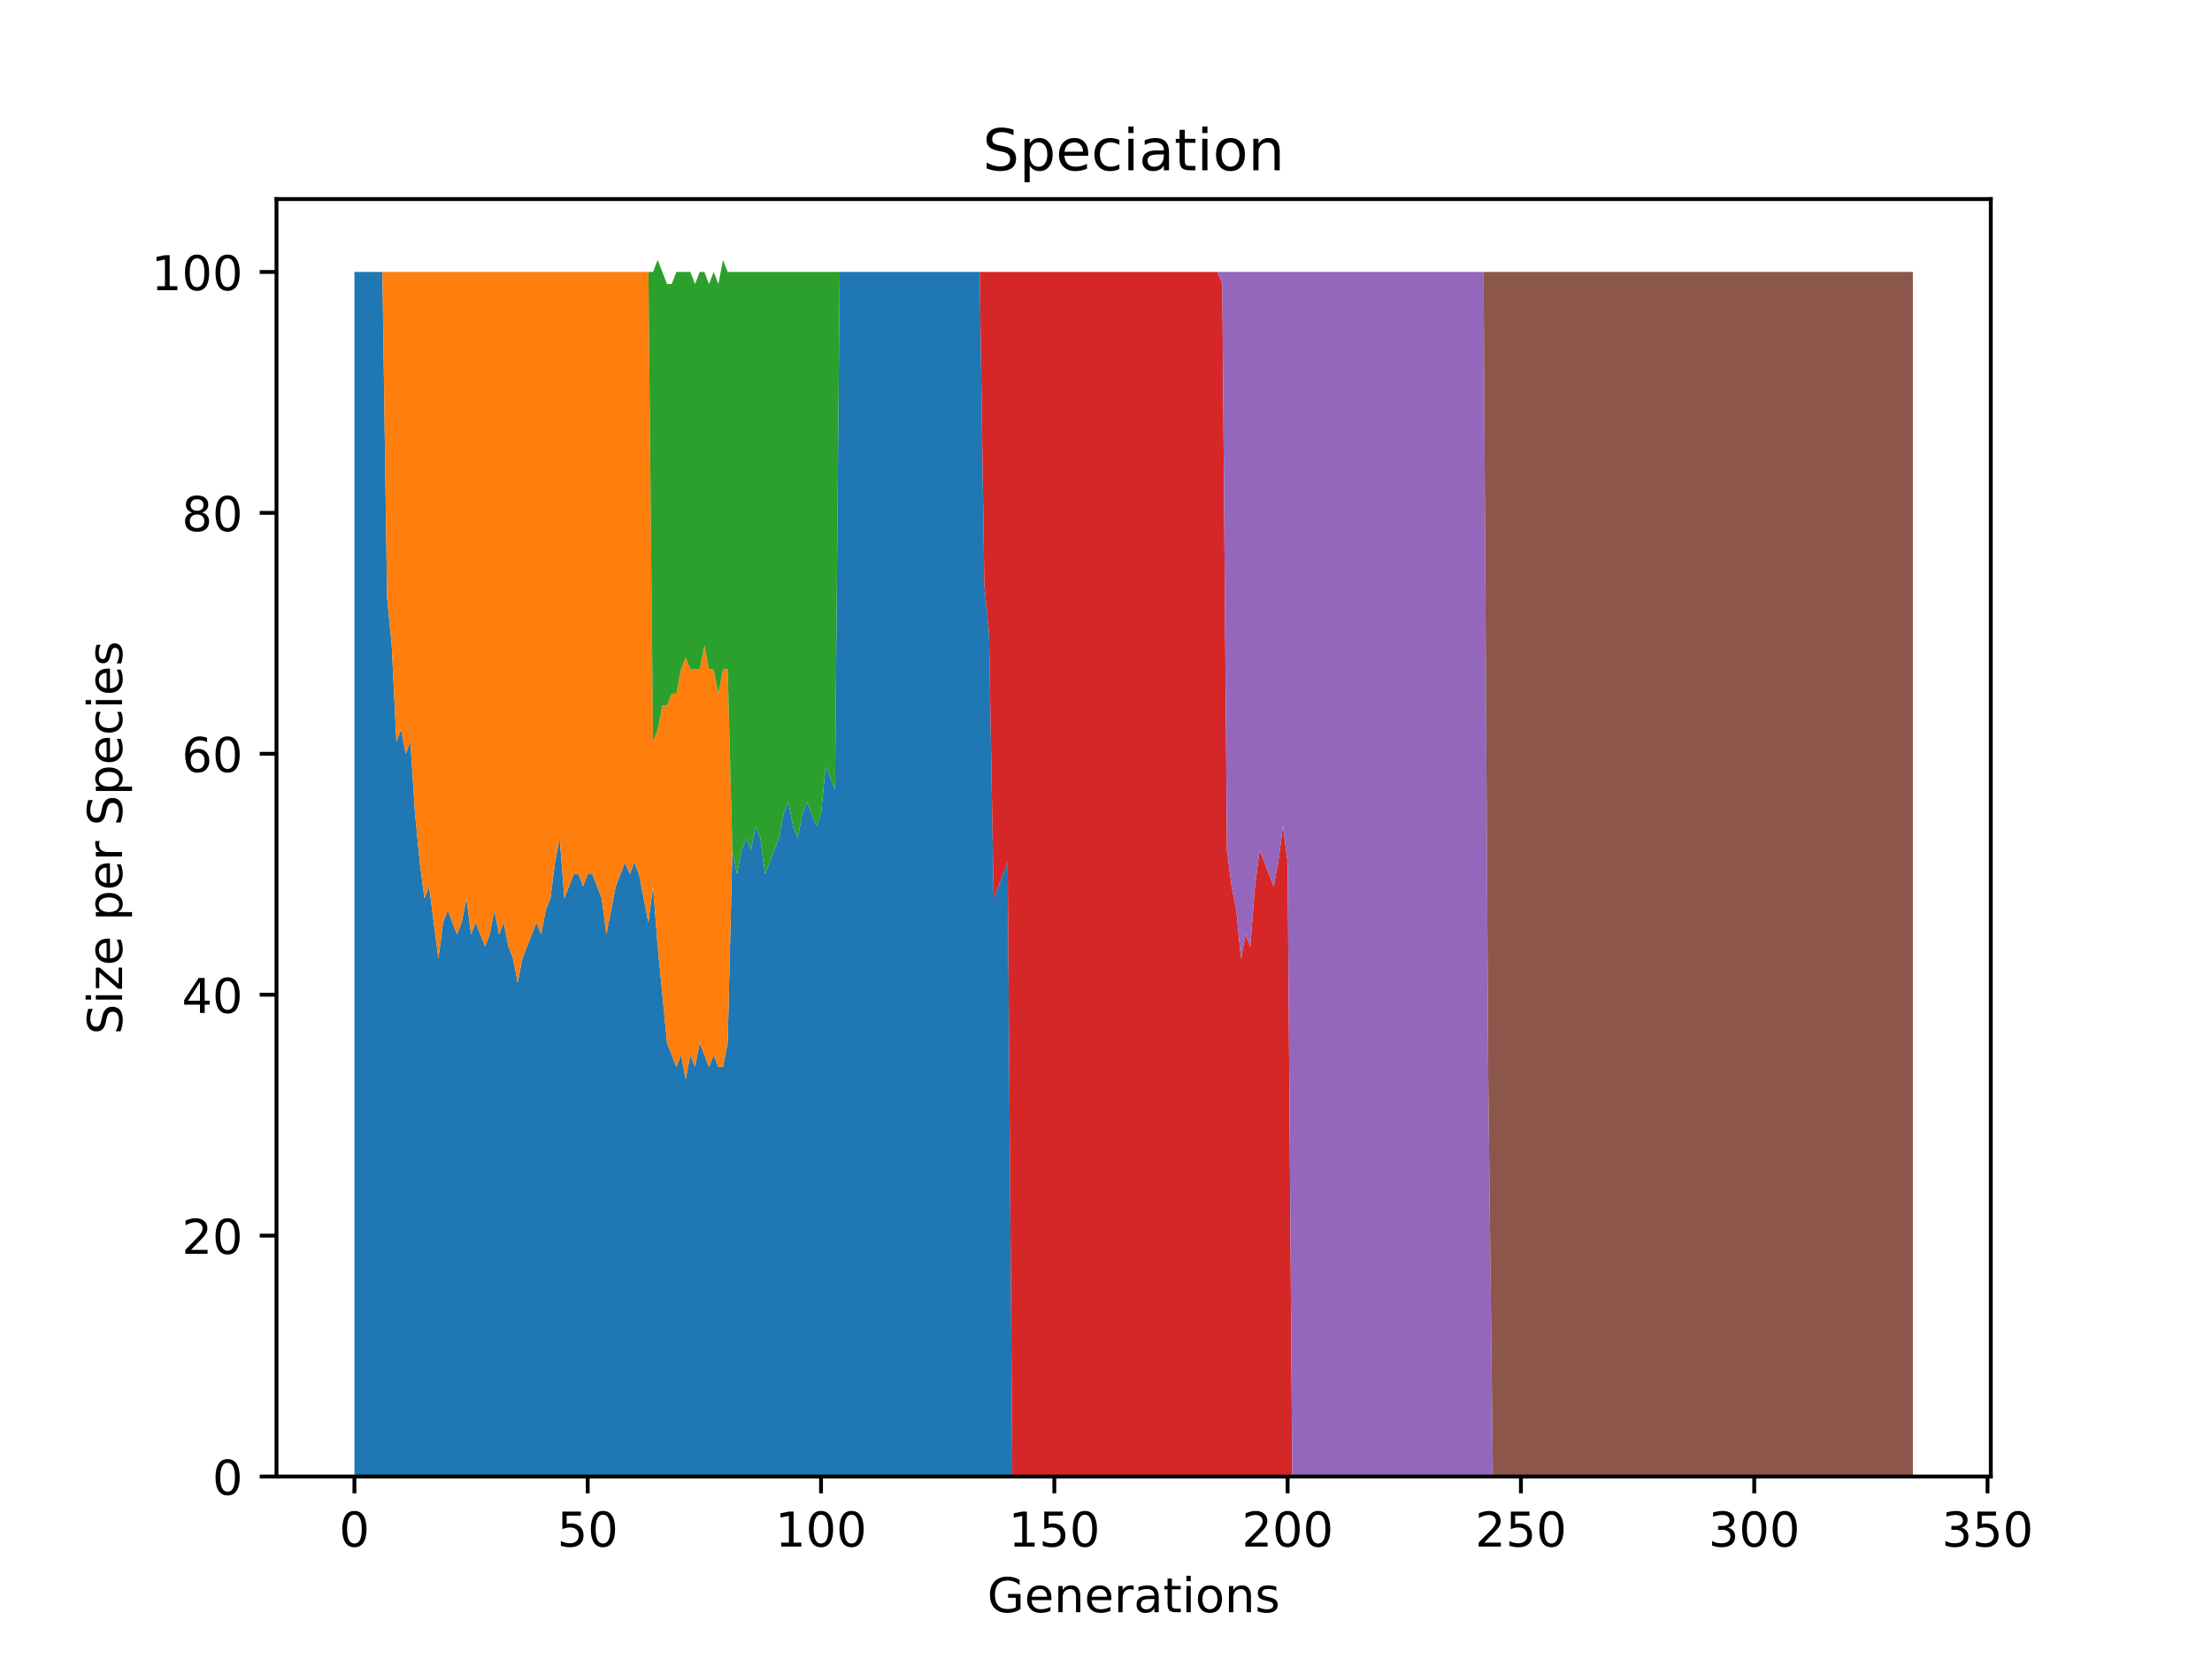 <?xml version="1.0" encoding="utf-8" standalone="no"?>
<!DOCTYPE svg PUBLIC "-//W3C//DTD SVG 1.1//EN"
  "http://www.w3.org/Graphics/SVG/1.1/DTD/svg11.dtd">
<!-- Created with matplotlib (https://matplotlib.org/) -->
<svg height="345.6pt" version="1.1" viewBox="0 0 460.8 345.6" width="460.8pt" xmlns="http://www.w3.org/2000/svg" xmlns:xlink="http://www.w3.org/1999/xlink">
 <defs>
  <style type="text/css">*{stroke-linecap:butt;stroke-linejoin:round;}</style>
 </defs>
 <g id="figure_1">
  <g id="patch_1">
   <path d="M 0 345.6 
L 460.8 345.6 
L 460.8 0 
L 0 0 
z
" style="fill:#ffffff;"/>
  </g>
  <g id="axes_1">
   <g id="patch_2">
    <path d="M 57.6 307.584 
L 414.72 307.584 
L 414.72 41.472 
L 57.6 41.472 
z
" style="fill:#ffffff;"/>
   </g>
   <g id="PolyCollection_1">
    <path clip-path="url(#pdb0554bb04)" d="M 73.833 56.653 
L 73.833 307.584 
L 74.805 307.584 
L 75.777 307.584 
L 76.749 307.584 
L 77.721 307.584 
L 78.693 307.584 
L 79.665 307.584 
L 80.637 307.584 
L 81.609 307.584 
L 82.581 307.584 
L 83.553 307.584 
L 84.525 307.584 
L 85.497 307.584 
L 86.469 307.584 
L 87.441 307.584 
L 88.413 307.584 
L 89.385 307.584 
L 90.357 307.584 
L 91.329 307.584 
L 92.301 307.584 
L 93.273 307.584 
L 94.245 307.584 
L 95.217 307.584 
L 96.189 307.584 
L 97.161 307.584 
L 98.133 307.584 
L 99.105 307.584 
L 100.077 307.584 
L 101.049 307.584 
L 102.021 307.584 
L 102.993 307.584 
L 103.965 307.584 
L 104.937 307.584 
L 105.909 307.584 
L 106.881 307.584 
L 107.853 307.584 
L 108.825 307.584 
L 109.797 307.584 
L 110.769 307.584 
L 111.741 307.584 
L 112.714 307.584 
L 113.686 307.584 
L 114.658 307.584 
L 115.63 307.584 
L 116.602 307.584 
L 117.574 307.584 
L 118.546 307.584 
L 119.518 307.584 
L 120.49 307.584 
L 121.462 307.584 
L 122.434 307.584 
L 123.406 307.584 
L 124.378 307.584 
L 125.35 307.584 
L 126.322 307.584 
L 127.294 307.584 
L 128.266 307.584 
L 129.238 307.584 
L 130.21 307.584 
L 131.182 307.584 
L 132.154 307.584 
L 133.126 307.584 
L 134.098 307.584 
L 135.07 307.584 
L 136.042 307.584 
L 137.014 307.584 
L 137.986 307.584 
L 138.958 307.584 
L 139.93 307.584 
L 140.902 307.584 
L 141.874 307.584 
L 142.846 307.584 
L 143.818 307.584 
L 144.79 307.584 
L 145.762 307.584 
L 146.734 307.584 
L 147.706 307.584 
L 148.678 307.584 
L 149.65 307.584 
L 150.622 307.584 
L 151.594 307.584 
L 152.566 307.584 
L 153.538 307.584 
L 154.51 307.584 
L 155.482 307.584 
L 156.454 307.584 
L 157.426 307.584 
L 158.398 307.584 
L 159.37 307.584 
L 160.342 307.584 
L 161.314 307.584 
L 162.287 307.584 
L 163.259 307.584 
L 164.231 307.584 
L 165.203 307.584 
L 166.175 307.584 
L 167.147 307.584 
L 168.119 307.584 
L 169.091 307.584 
L 170.063 307.584 
L 171.035 307.584 
L 172.007 307.584 
L 172.979 307.584 
L 173.951 307.584 
L 174.923 307.584 
L 175.895 307.584 
L 176.867 307.584 
L 177.839 307.584 
L 178.811 307.584 
L 179.783 307.584 
L 180.755 307.584 
L 181.727 307.584 
L 182.699 307.584 
L 183.671 307.584 
L 184.643 307.584 
L 185.615 307.584 
L 186.587 307.584 
L 187.559 307.584 
L 188.531 307.584 
L 189.503 307.584 
L 190.475 307.584 
L 191.447 307.584 
L 192.419 307.584 
L 193.391 307.584 
L 194.363 307.584 
L 195.335 307.584 
L 196.307 307.584 
L 197.279 307.584 
L 198.251 307.584 
L 199.223 307.584 
L 200.195 307.584 
L 201.167 307.584 
L 202.139 307.584 
L 203.111 307.584 
L 204.083 307.584 
L 205.055 307.584 
L 206.027 307.584 
L 206.999 307.584 
L 207.971 307.584 
L 208.943 307.584 
L 209.915 307.584 
L 210.887 307.584 
L 211.86 307.584 
L 212.832 307.584 
L 213.804 307.584 
L 214.776 307.584 
L 215.748 307.584 
L 216.72 307.584 
L 217.692 307.584 
L 218.664 307.584 
L 219.636 307.584 
L 220.608 307.584 
L 221.58 307.584 
L 222.552 307.584 
L 223.524 307.584 
L 224.496 307.584 
L 225.468 307.584 
L 226.44 307.584 
L 227.412 307.584 
L 228.384 307.584 
L 229.356 307.584 
L 230.328 307.584 
L 231.3 307.584 
L 232.272 307.584 
L 233.244 307.584 
L 234.216 307.584 
L 235.188 307.584 
L 236.16 307.584 
L 237.132 307.584 
L 238.104 307.584 
L 239.076 307.584 
L 240.048 307.584 
L 241.02 307.584 
L 241.992 307.584 
L 242.964 307.584 
L 243.936 307.584 
L 244.908 307.584 
L 245.88 307.584 
L 246.852 307.584 
L 247.824 307.584 
L 248.796 307.584 
L 249.768 307.584 
L 250.74 307.584 
L 251.712 307.584 
L 252.684 307.584 
L 253.656 307.584 
L 254.628 307.584 
L 255.6 307.584 
L 256.572 307.584 
L 257.544 307.584 
L 258.516 307.584 
L 259.488 307.584 
L 260.46 307.584 
L 261.433 307.584 
L 262.405 307.584 
L 263.377 307.584 
L 264.349 307.584 
L 265.321 307.584 
L 266.293 307.584 
L 267.265 307.584 
L 268.237 307.584 
L 269.209 307.584 
L 270.181 307.584 
L 271.153 307.584 
L 272.125 307.584 
L 273.097 307.584 
L 274.069 307.584 
L 275.041 307.584 
L 276.013 307.584 
L 276.985 307.584 
L 277.957 307.584 
L 278.929 307.584 
L 279.901 307.584 
L 280.873 307.584 
L 281.845 307.584 
L 282.817 307.584 
L 283.789 307.584 
L 284.761 307.584 
L 285.733 307.584 
L 286.705 307.584 
L 287.677 307.584 
L 288.649 307.584 
L 289.621 307.584 
L 290.593 307.584 
L 291.565 307.584 
L 292.537 307.584 
L 293.509 307.584 
L 294.481 307.584 
L 295.453 307.584 
L 296.425 307.584 
L 297.397 307.584 
L 298.369 307.584 
L 299.341 307.584 
L 300.313 307.584 
L 301.285 307.584 
L 302.257 307.584 
L 303.229 307.584 
L 304.201 307.584 
L 305.173 307.584 
L 306.145 307.584 
L 307.117 307.584 
L 308.089 307.584 
L 309.061 307.584 
L 310.033 307.584 
L 311.006 307.584 
L 311.978 307.584 
L 312.95 307.584 
L 313.922 307.584 
L 314.894 307.584 
L 315.866 307.584 
L 316.838 307.584 
L 317.81 307.584 
L 318.782 307.584 
L 319.754 307.584 
L 320.726 307.584 
L 321.698 307.584 
L 322.67 307.584 
L 323.642 307.584 
L 324.614 307.584 
L 325.586 307.584 
L 326.558 307.584 
L 327.53 307.584 
L 328.502 307.584 
L 329.474 307.584 
L 330.446 307.584 
L 331.418 307.584 
L 332.39 307.584 
L 333.362 307.584 
L 334.334 307.584 
L 335.306 307.584 
L 336.278 307.584 
L 337.25 307.584 
L 338.222 307.584 
L 339.194 307.584 
L 340.166 307.584 
L 341.138 307.584 
L 342.11 307.584 
L 343.082 307.584 
L 344.054 307.584 
L 345.026 307.584 
L 345.998 307.584 
L 346.97 307.584 
L 347.942 307.584 
L 348.914 307.584 
L 349.886 307.584 
L 350.858 307.584 
L 351.83 307.584 
L 352.802 307.584 
L 353.774 307.584 
L 354.746 307.584 
L 355.718 307.584 
L 356.69 307.584 
L 357.662 307.584 
L 358.634 307.584 
L 359.606 307.584 
L 360.579 307.584 
L 361.551 307.584 
L 362.523 307.584 
L 363.495 307.584 
L 364.467 307.584 
L 365.439 307.584 
L 366.411 307.584 
L 367.383 307.584 
L 368.355 307.584 
L 369.327 307.584 
L 370.299 307.584 
L 371.271 307.584 
L 372.243 307.584 
L 373.215 307.584 
L 374.187 307.584 
L 375.159 307.584 
L 376.131 307.584 
L 377.103 307.584 
L 378.075 307.584 
L 379.047 307.584 
L 380.019 307.584 
L 380.991 307.584 
L 381.963 307.584 
L 382.935 307.584 
L 383.907 307.584 
L 384.879 307.584 
L 385.851 307.584 
L 386.823 307.584 
L 387.795 307.584 
L 388.767 307.584 
L 389.739 307.584 
L 390.711 307.584 
L 391.683 307.584 
L 392.655 307.584 
L 393.627 307.584 
L 394.599 307.584 
L 395.571 307.584 
L 396.543 307.584 
L 397.515 307.584 
L 398.487 307.584 
L 398.487 307.584 
L 398.487 307.584 
L 397.515 307.584 
L 396.543 307.584 
L 395.571 307.584 
L 394.599 307.584 
L 393.627 307.584 
L 392.655 307.584 
L 391.683 307.584 
L 390.711 307.584 
L 389.739 307.584 
L 388.767 307.584 
L 387.795 307.584 
L 386.823 307.584 
L 385.851 307.584 
L 384.879 307.584 
L 383.907 307.584 
L 382.935 307.584 
L 381.963 307.584 
L 380.991 307.584 
L 380.019 307.584 
L 379.047 307.584 
L 378.075 307.584 
L 377.103 307.584 
L 376.131 307.584 
L 375.159 307.584 
L 374.187 307.584 
L 373.215 307.584 
L 372.243 307.584 
L 371.271 307.584 
L 370.299 307.584 
L 369.327 307.584 
L 368.355 307.584 
L 367.383 307.584 
L 366.411 307.584 
L 365.439 307.584 
L 364.467 307.584 
L 363.495 307.584 
L 362.523 307.584 
L 361.551 307.584 
L 360.579 307.584 
L 359.606 307.584 
L 358.634 307.584 
L 357.662 307.584 
L 356.69 307.584 
L 355.718 307.584 
L 354.746 307.584 
L 353.774 307.584 
L 352.802 307.584 
L 351.83 307.584 
L 350.858 307.584 
L 349.886 307.584 
L 348.914 307.584 
L 347.942 307.584 
L 346.97 307.584 
L 345.998 307.584 
L 345.026 307.584 
L 344.054 307.584 
L 343.082 307.584 
L 342.11 307.584 
L 341.138 307.584 
L 340.166 307.584 
L 339.194 307.584 
L 338.222 307.584 
L 337.25 307.584 
L 336.278 307.584 
L 335.306 307.584 
L 334.334 307.584 
L 333.362 307.584 
L 332.39 307.584 
L 331.418 307.584 
L 330.446 307.584 
L 329.474 307.584 
L 328.502 307.584 
L 327.53 307.584 
L 326.558 307.584 
L 325.586 307.584 
L 324.614 307.584 
L 323.642 307.584 
L 322.67 307.584 
L 321.698 307.584 
L 320.726 307.584 
L 319.754 307.584 
L 318.782 307.584 
L 317.81 307.584 
L 316.838 307.584 
L 315.866 307.584 
L 314.894 307.584 
L 313.922 307.584 
L 312.95 307.584 
L 311.978 307.584 
L 311.006 307.584 
L 310.033 307.584 
L 309.061 307.584 
L 308.089 307.584 
L 307.117 307.584 
L 306.145 307.584 
L 305.173 307.584 
L 304.201 307.584 
L 303.229 307.584 
L 302.257 307.584 
L 301.285 307.584 
L 300.313 307.584 
L 299.341 307.584 
L 298.369 307.584 
L 297.397 307.584 
L 296.425 307.584 
L 295.453 307.584 
L 294.481 307.584 
L 293.509 307.584 
L 292.537 307.584 
L 291.565 307.584 
L 290.593 307.584 
L 289.621 307.584 
L 288.649 307.584 
L 287.677 307.584 
L 286.705 307.584 
L 285.733 307.584 
L 284.761 307.584 
L 283.789 307.584 
L 282.817 307.584 
L 281.845 307.584 
L 280.873 307.584 
L 279.901 307.584 
L 278.929 307.584 
L 277.957 307.584 
L 276.985 307.584 
L 276.013 307.584 
L 275.041 307.584 
L 274.069 307.584 
L 273.097 307.584 
L 272.125 307.584 
L 271.153 307.584 
L 270.181 307.584 
L 269.209 307.584 
L 268.237 307.584 
L 267.265 307.584 
L 266.293 307.584 
L 265.321 307.584 
L 264.349 307.584 
L 263.377 307.584 
L 262.405 307.584 
L 261.433 307.584 
L 260.46 307.584 
L 259.488 307.584 
L 258.516 307.584 
L 257.544 307.584 
L 256.572 307.584 
L 255.6 307.584 
L 254.628 307.584 
L 253.656 307.584 
L 252.684 307.584 
L 251.712 307.584 
L 250.74 307.584 
L 249.768 307.584 
L 248.796 307.584 
L 247.824 307.584 
L 246.852 307.584 
L 245.88 307.584 
L 244.908 307.584 
L 243.936 307.584 
L 242.964 307.584 
L 241.992 307.584 
L 241.02 307.584 
L 240.048 307.584 
L 239.076 307.584 
L 238.104 307.584 
L 237.132 307.584 
L 236.16 307.584 
L 235.188 307.584 
L 234.216 307.584 
L 233.244 307.584 
L 232.272 307.584 
L 231.3 307.584 
L 230.328 307.584 
L 229.356 307.584 
L 228.384 307.584 
L 227.412 307.584 
L 226.44 307.584 
L 225.468 307.584 
L 224.496 307.584 
L 223.524 307.584 
L 222.552 307.584 
L 221.58 307.584 
L 220.608 307.584 
L 219.636 307.584 
L 218.664 307.584 
L 217.692 307.584 
L 216.72 307.584 
L 215.748 307.584 
L 214.776 307.584 
L 213.804 307.584 
L 212.832 307.584 
L 211.86 307.584 
L 210.887 307.584 
L 209.915 179.609 
L 208.943 182.119 
L 207.971 184.628 
L 206.999 187.137 
L 206.027 131.933 
L 205.055 121.895 
L 204.083 56.653 
L 203.111 56.653 
L 202.139 56.653 
L 201.167 56.653 
L 200.195 56.653 
L 199.223 56.653 
L 198.251 56.653 
L 197.279 56.653 
L 196.307 56.653 
L 195.335 56.653 
L 194.363 56.653 
L 193.391 56.653 
L 192.419 56.653 
L 191.447 56.653 
L 190.475 56.653 
L 189.503 56.653 
L 188.531 56.653 
L 187.559 56.653 
L 186.587 56.653 
L 185.615 56.653 
L 184.643 56.653 
L 183.671 56.653 
L 182.699 56.653 
L 181.727 56.653 
L 180.755 56.653 
L 179.783 56.653 
L 178.811 56.653 
L 177.839 56.653 
L 176.867 56.653 
L 175.895 56.653 
L 174.923 56.653 
L 173.951 164.554 
L 172.979 162.044 
L 172.007 159.535 
L 171.035 169.572 
L 170.063 172.081 
L 169.091 169.572 
L 168.119 167.063 
L 167.147 169.572 
L 166.175 174.591 
L 165.203 172.081 
L 164.231 167.063 
L 163.259 169.572 
L 162.287 174.591 
L 161.314 177.1 
L 160.342 179.609 
L 159.37 182.119 
L 158.398 174.591 
L 157.426 172.081 
L 156.454 177.1 
L 155.482 174.591 
L 154.51 177.1 
L 153.538 182.119 
L 152.566 177.1 
L 151.594 217.249 
L 150.622 222.268 
L 149.65 222.268 
L 148.678 219.758 
L 147.706 222.268 
L 146.734 219.758 
L 145.762 217.249 
L 144.79 222.268 
L 143.818 219.758 
L 142.846 224.777 
L 141.874 219.758 
L 140.902 222.268 
L 139.93 219.758 
L 138.958 217.249 
L 137.986 207.212 
L 137.014 197.174 
L 136.042 184.628 
L 135.07 192.156 
L 134.098 187.137 
L 133.126 182.119 
L 132.154 179.609 
L 131.182 182.119 
L 130.21 179.609 
L 129.238 182.119 
L 128.266 184.628 
L 127.294 189.647 
L 126.322 194.665 
L 125.35 187.137 
L 124.378 184.628 
L 123.406 182.119 
L 122.434 182.119 
L 121.462 184.628 
L 120.49 182.119 
L 119.518 182.119 
L 118.546 184.628 
L 117.574 187.137 
L 116.602 174.591 
L 115.63 179.609 
L 114.658 187.137 
L 113.686 189.647 
L 112.714 194.665 
L 111.741 192.156 
L 110.769 194.665 
L 109.797 197.174 
L 108.825 199.684 
L 107.853 204.702 
L 106.881 199.684 
L 105.909 197.174 
L 104.937 192.156 
L 103.965 194.665 
L 102.993 189.647 
L 102.021 194.665 
L 101.049 197.174 
L 100.077 194.665 
L 99.105 192.156 
L 98.133 194.665 
L 97.161 187.137 
L 96.189 192.156 
L 95.217 194.665 
L 94.245 192.156 
L 93.273 189.647 
L 92.301 192.156 
L 91.329 199.684 
L 90.357 192.156 
L 89.385 184.628 
L 88.413 187.137 
L 87.441 179.609 
L 86.469 169.572 
L 85.497 154.516 
L 84.525 157.026 
L 83.553 152.007 
L 82.581 154.516 
L 81.609 134.442 
L 80.637 124.405 
L 79.665 56.653 
L 78.693 56.653 
L 77.721 56.653 
L 76.749 56.653 
L 75.777 56.653 
L 74.805 56.653 
L 73.833 56.653 
z
" style="fill:#1f77b4;"/>
   </g>
   <g id="PolyCollection_2">
    <path clip-path="url(#pdb0554bb04)" d="M 73.833 56.653 
L 73.833 56.653 
L 74.805 56.653 
L 75.777 56.653 
L 76.749 56.653 
L 77.721 56.653 
L 78.693 56.653 
L 79.665 56.653 
L 80.637 124.405 
L 81.609 134.442 
L 82.581 154.516 
L 83.553 152.007 
L 84.525 157.026 
L 85.497 154.516 
L 86.469 169.572 
L 87.441 179.609 
L 88.413 187.137 
L 89.385 184.628 
L 90.357 192.156 
L 91.329 199.684 
L 92.301 192.156 
L 93.273 189.647 
L 94.245 192.156 
L 95.217 194.665 
L 96.189 192.156 
L 97.161 187.137 
L 98.133 194.665 
L 99.105 192.156 
L 100.077 194.665 
L 101.049 197.174 
L 102.021 194.665 
L 102.993 189.647 
L 103.965 194.665 
L 104.937 192.156 
L 105.909 197.174 
L 106.881 199.684 
L 107.853 204.702 
L 108.825 199.684 
L 109.797 197.174 
L 110.769 194.665 
L 111.741 192.156 
L 112.714 194.665 
L 113.686 189.647 
L 114.658 187.137 
L 115.63 179.609 
L 116.602 174.591 
L 117.574 187.137 
L 118.546 184.628 
L 119.518 182.119 
L 120.49 182.119 
L 121.462 184.628 
L 122.434 182.119 
L 123.406 182.119 
L 124.378 184.628 
L 125.35 187.137 
L 126.322 194.665 
L 127.294 189.647 
L 128.266 184.628 
L 129.238 182.119 
L 130.21 179.609 
L 131.182 182.119 
L 132.154 179.609 
L 133.126 182.119 
L 134.098 187.137 
L 135.07 192.156 
L 136.042 184.628 
L 137.014 197.174 
L 137.986 207.212 
L 138.958 217.249 
L 139.93 219.758 
L 140.902 222.268 
L 141.874 219.758 
L 142.846 224.777 
L 143.818 219.758 
L 144.79 222.268 
L 145.762 217.249 
L 146.734 219.758 
L 147.706 222.268 
L 148.678 219.758 
L 149.65 222.268 
L 150.622 222.268 
L 151.594 217.249 
L 152.566 177.1 
L 153.538 182.119 
L 154.51 177.1 
L 155.482 174.591 
L 156.454 177.1 
L 157.426 172.081 
L 158.398 174.591 
L 159.37 182.119 
L 160.342 179.609 
L 161.314 177.1 
L 162.287 174.591 
L 163.259 169.572 
L 164.231 167.063 
L 165.203 172.081 
L 166.175 174.591 
L 167.147 169.572 
L 168.119 167.063 
L 169.091 169.572 
L 170.063 172.081 
L 171.035 169.572 
L 172.007 159.535 
L 172.979 162.044 
L 173.951 164.554 
L 174.923 56.653 
L 175.895 56.653 
L 176.867 56.653 
L 177.839 56.653 
L 178.811 56.653 
L 179.783 56.653 
L 180.755 56.653 
L 181.727 56.653 
L 182.699 56.653 
L 183.671 56.653 
L 184.643 56.653 
L 185.615 56.653 
L 186.587 56.653 
L 187.559 56.653 
L 188.531 56.653 
L 189.503 56.653 
L 190.475 56.653 
L 191.447 56.653 
L 192.419 56.653 
L 193.391 56.653 
L 194.363 56.653 
L 195.335 56.653 
L 196.307 56.653 
L 197.279 56.653 
L 198.251 56.653 
L 199.223 56.653 
L 200.195 56.653 
L 201.167 56.653 
L 202.139 56.653 
L 203.111 56.653 
L 204.083 56.653 
L 205.055 121.895 
L 206.027 131.933 
L 206.999 187.137 
L 207.971 184.628 
L 208.943 182.119 
L 209.915 179.609 
L 210.887 307.584 
L 211.86 307.584 
L 212.832 307.584 
L 213.804 307.584 
L 214.776 307.584 
L 215.748 307.584 
L 216.72 307.584 
L 217.692 307.584 
L 218.664 307.584 
L 219.636 307.584 
L 220.608 307.584 
L 221.58 307.584 
L 222.552 307.584 
L 223.524 307.584 
L 224.496 307.584 
L 225.468 307.584 
L 226.44 307.584 
L 227.412 307.584 
L 228.384 307.584 
L 229.356 307.584 
L 230.328 307.584 
L 231.3 307.584 
L 232.272 307.584 
L 233.244 307.584 
L 234.216 307.584 
L 235.188 307.584 
L 236.16 307.584 
L 237.132 307.584 
L 238.104 307.584 
L 239.076 307.584 
L 240.048 307.584 
L 241.02 307.584 
L 241.992 307.584 
L 242.964 307.584 
L 243.936 307.584 
L 244.908 307.584 
L 245.88 307.584 
L 246.852 307.584 
L 247.824 307.584 
L 248.796 307.584 
L 249.768 307.584 
L 250.74 307.584 
L 251.712 307.584 
L 252.684 307.584 
L 253.656 307.584 
L 254.628 307.584 
L 255.6 307.584 
L 256.572 307.584 
L 257.544 307.584 
L 258.516 307.584 
L 259.488 307.584 
L 260.46 307.584 
L 261.433 307.584 
L 262.405 307.584 
L 263.377 307.584 
L 264.349 307.584 
L 265.321 307.584 
L 266.293 307.584 
L 267.265 307.584 
L 268.237 307.584 
L 269.209 307.584 
L 270.181 307.584 
L 271.153 307.584 
L 272.125 307.584 
L 273.097 307.584 
L 274.069 307.584 
L 275.041 307.584 
L 276.013 307.584 
L 276.985 307.584 
L 277.957 307.584 
L 278.929 307.584 
L 279.901 307.584 
L 280.873 307.584 
L 281.845 307.584 
L 282.817 307.584 
L 283.789 307.584 
L 284.761 307.584 
L 285.733 307.584 
L 286.705 307.584 
L 287.677 307.584 
L 288.649 307.584 
L 289.621 307.584 
L 290.593 307.584 
L 291.565 307.584 
L 292.537 307.584 
L 293.509 307.584 
L 294.481 307.584 
L 295.453 307.584 
L 296.425 307.584 
L 297.397 307.584 
L 298.369 307.584 
L 299.341 307.584 
L 300.313 307.584 
L 301.285 307.584 
L 302.257 307.584 
L 303.229 307.584 
L 304.201 307.584 
L 305.173 307.584 
L 306.145 307.584 
L 307.117 307.584 
L 308.089 307.584 
L 309.061 307.584 
L 310.033 307.584 
L 311.006 307.584 
L 311.978 307.584 
L 312.95 307.584 
L 313.922 307.584 
L 314.894 307.584 
L 315.866 307.584 
L 316.838 307.584 
L 317.81 307.584 
L 318.782 307.584 
L 319.754 307.584 
L 320.726 307.584 
L 321.698 307.584 
L 322.67 307.584 
L 323.642 307.584 
L 324.614 307.584 
L 325.586 307.584 
L 326.558 307.584 
L 327.53 307.584 
L 328.502 307.584 
L 329.474 307.584 
L 330.446 307.584 
L 331.418 307.584 
L 332.39 307.584 
L 333.362 307.584 
L 334.334 307.584 
L 335.306 307.584 
L 336.278 307.584 
L 337.25 307.584 
L 338.222 307.584 
L 339.194 307.584 
L 340.166 307.584 
L 341.138 307.584 
L 342.11 307.584 
L 343.082 307.584 
L 344.054 307.584 
L 345.026 307.584 
L 345.998 307.584 
L 346.97 307.584 
L 347.942 307.584 
L 348.914 307.584 
L 349.886 307.584 
L 350.858 307.584 
L 351.83 307.584 
L 352.802 307.584 
L 353.774 307.584 
L 354.746 307.584 
L 355.718 307.584 
L 356.69 307.584 
L 357.662 307.584 
L 358.634 307.584 
L 359.606 307.584 
L 360.579 307.584 
L 361.551 307.584 
L 362.523 307.584 
L 363.495 307.584 
L 364.467 307.584 
L 365.439 307.584 
L 366.411 307.584 
L 367.383 307.584 
L 368.355 307.584 
L 369.327 307.584 
L 370.299 307.584 
L 371.271 307.584 
L 372.243 307.584 
L 373.215 307.584 
L 374.187 307.584 
L 375.159 307.584 
L 376.131 307.584 
L 377.103 307.584 
L 378.075 307.584 
L 379.047 307.584 
L 380.019 307.584 
L 380.991 307.584 
L 381.963 307.584 
L 382.935 307.584 
L 383.907 307.584 
L 384.879 307.584 
L 385.851 307.584 
L 386.823 307.584 
L 387.795 307.584 
L 388.767 307.584 
L 389.739 307.584 
L 390.711 307.584 
L 391.683 307.584 
L 392.655 307.584 
L 393.627 307.584 
L 394.599 307.584 
L 395.571 307.584 
L 396.543 307.584 
L 397.515 307.584 
L 398.487 307.584 
L 398.487 307.584 
L 398.487 307.584 
L 397.515 307.584 
L 396.543 307.584 
L 395.571 307.584 
L 394.599 307.584 
L 393.627 307.584 
L 392.655 307.584 
L 391.683 307.584 
L 390.711 307.584 
L 389.739 307.584 
L 388.767 307.584 
L 387.795 307.584 
L 386.823 307.584 
L 385.851 307.584 
L 384.879 307.584 
L 383.907 307.584 
L 382.935 307.584 
L 381.963 307.584 
L 380.991 307.584 
L 380.019 307.584 
L 379.047 307.584 
L 378.075 307.584 
L 377.103 307.584 
L 376.131 307.584 
L 375.159 307.584 
L 374.187 307.584 
L 373.215 307.584 
L 372.243 307.584 
L 371.271 307.584 
L 370.299 307.584 
L 369.327 307.584 
L 368.355 307.584 
L 367.383 307.584 
L 366.411 307.584 
L 365.439 307.584 
L 364.467 307.584 
L 363.495 307.584 
L 362.523 307.584 
L 361.551 307.584 
L 360.579 307.584 
L 359.606 307.584 
L 358.634 307.584 
L 357.662 307.584 
L 356.69 307.584 
L 355.718 307.584 
L 354.746 307.584 
L 353.774 307.584 
L 352.802 307.584 
L 351.83 307.584 
L 350.858 307.584 
L 349.886 307.584 
L 348.914 307.584 
L 347.942 307.584 
L 346.97 307.584 
L 345.998 307.584 
L 345.026 307.584 
L 344.054 307.584 
L 343.082 307.584 
L 342.11 307.584 
L 341.138 307.584 
L 340.166 307.584 
L 339.194 307.584 
L 338.222 307.584 
L 337.25 307.584 
L 336.278 307.584 
L 335.306 307.584 
L 334.334 307.584 
L 333.362 307.584 
L 332.39 307.584 
L 331.418 307.584 
L 330.446 307.584 
L 329.474 307.584 
L 328.502 307.584 
L 327.53 307.584 
L 326.558 307.584 
L 325.586 307.584 
L 324.614 307.584 
L 323.642 307.584 
L 322.67 307.584 
L 321.698 307.584 
L 320.726 307.584 
L 319.754 307.584 
L 318.782 307.584 
L 317.81 307.584 
L 316.838 307.584 
L 315.866 307.584 
L 314.894 307.584 
L 313.922 307.584 
L 312.95 307.584 
L 311.978 307.584 
L 311.006 307.584 
L 310.033 307.584 
L 309.061 307.584 
L 308.089 307.584 
L 307.117 307.584 
L 306.145 307.584 
L 305.173 307.584 
L 304.201 307.584 
L 303.229 307.584 
L 302.257 307.584 
L 301.285 307.584 
L 300.313 307.584 
L 299.341 307.584 
L 298.369 307.584 
L 297.397 307.584 
L 296.425 307.584 
L 295.453 307.584 
L 294.481 307.584 
L 293.509 307.584 
L 292.537 307.584 
L 291.565 307.584 
L 290.593 307.584 
L 289.621 307.584 
L 288.649 307.584 
L 287.677 307.584 
L 286.705 307.584 
L 285.733 307.584 
L 284.761 307.584 
L 283.789 307.584 
L 282.817 307.584 
L 281.845 307.584 
L 280.873 307.584 
L 279.901 307.584 
L 278.929 307.584 
L 277.957 307.584 
L 276.985 307.584 
L 276.013 307.584 
L 275.041 307.584 
L 274.069 307.584 
L 273.097 307.584 
L 272.125 307.584 
L 271.153 307.584 
L 270.181 307.584 
L 269.209 307.584 
L 268.237 307.584 
L 267.265 307.584 
L 266.293 307.584 
L 265.321 307.584 
L 264.349 307.584 
L 263.377 307.584 
L 262.405 307.584 
L 261.433 307.584 
L 260.46 307.584 
L 259.488 307.584 
L 258.516 307.584 
L 257.544 307.584 
L 256.572 307.584 
L 255.6 307.584 
L 254.628 307.584 
L 253.656 307.584 
L 252.684 307.584 
L 251.712 307.584 
L 250.74 307.584 
L 249.768 307.584 
L 248.796 307.584 
L 247.824 307.584 
L 246.852 307.584 
L 245.88 307.584 
L 244.908 307.584 
L 243.936 307.584 
L 242.964 307.584 
L 241.992 307.584 
L 241.02 307.584 
L 240.048 307.584 
L 239.076 307.584 
L 238.104 307.584 
L 237.132 307.584 
L 236.16 307.584 
L 235.188 307.584 
L 234.216 307.584 
L 233.244 307.584 
L 232.272 307.584 
L 231.3 307.584 
L 230.328 307.584 
L 229.356 307.584 
L 228.384 307.584 
L 227.412 307.584 
L 226.44 307.584 
L 225.468 307.584 
L 224.496 307.584 
L 223.524 307.584 
L 222.552 307.584 
L 221.58 307.584 
L 220.608 307.584 
L 219.636 307.584 
L 218.664 307.584 
L 217.692 307.584 
L 216.72 307.584 
L 215.748 307.584 
L 214.776 307.584 
L 213.804 307.584 
L 212.832 307.584 
L 211.86 307.584 
L 210.887 307.584 
L 209.915 179.609 
L 208.943 182.119 
L 207.971 184.628 
L 206.999 187.137 
L 206.027 131.933 
L 205.055 121.895 
L 204.083 56.653 
L 203.111 56.653 
L 202.139 56.653 
L 201.167 56.653 
L 200.195 56.653 
L 199.223 56.653 
L 198.251 56.653 
L 197.279 56.653 
L 196.307 56.653 
L 195.335 56.653 
L 194.363 56.653 
L 193.391 56.653 
L 192.419 56.653 
L 191.447 56.653 
L 190.475 56.653 
L 189.503 56.653 
L 188.531 56.653 
L 187.559 56.653 
L 186.587 56.653 
L 185.615 56.653 
L 184.643 56.653 
L 183.671 56.653 
L 182.699 56.653 
L 181.727 56.653 
L 180.755 56.653 
L 179.783 56.653 
L 178.811 56.653 
L 177.839 56.653 
L 176.867 56.653 
L 175.895 56.653 
L 174.923 56.653 
L 173.951 164.554 
L 172.979 162.044 
L 172.007 159.535 
L 171.035 169.572 
L 170.063 172.081 
L 169.091 169.572 
L 168.119 167.063 
L 167.147 169.572 
L 166.175 174.591 
L 165.203 172.081 
L 164.231 167.063 
L 163.259 169.572 
L 162.287 174.591 
L 161.314 177.1 
L 160.342 179.609 
L 159.37 182.119 
L 158.398 174.591 
L 157.426 172.081 
L 156.454 177.1 
L 155.482 174.591 
L 154.51 177.1 
L 153.538 182.119 
L 152.566 177.1 
L 151.594 139.46 
L 150.622 139.46 
L 149.65 144.479 
L 148.678 139.46 
L 147.706 139.46 
L 146.734 134.442 
L 145.762 139.46 
L 144.79 139.46 
L 143.818 139.46 
L 142.846 136.951 
L 141.874 139.46 
L 140.902 144.479 
L 139.93 144.479 
L 138.958 146.988 
L 137.986 146.988 
L 137.014 152.007 
L 136.042 154.516 
L 135.07 56.653 
L 134.098 56.653 
L 133.126 56.653 
L 132.154 56.653 
L 131.182 56.653 
L 130.21 56.653 
L 129.238 56.653 
L 128.266 56.653 
L 127.294 56.653 
L 126.322 56.653 
L 125.35 56.653 
L 124.378 56.653 
L 123.406 56.653 
L 122.434 56.653 
L 121.462 56.653 
L 120.49 56.653 
L 119.518 56.653 
L 118.546 56.653 
L 117.574 56.653 
L 116.602 56.653 
L 115.63 56.653 
L 114.658 56.653 
L 113.686 56.653 
L 112.714 56.653 
L 111.741 56.653 
L 110.769 56.653 
L 109.797 56.653 
L 108.825 56.653 
L 107.853 56.653 
L 106.881 56.653 
L 105.909 56.653 
L 104.937 56.653 
L 103.965 56.653 
L 102.993 56.653 
L 102.021 56.653 
L 101.049 56.653 
L 100.077 56.653 
L 99.105 56.653 
L 98.133 56.653 
L 97.161 56.653 
L 96.189 56.653 
L 95.217 56.653 
L 94.245 56.653 
L 93.273 56.653 
L 92.301 56.653 
L 91.329 56.653 
L 90.357 56.653 
L 89.385 56.653 
L 88.413 56.653 
L 87.441 56.653 
L 86.469 56.653 
L 85.497 56.653 
L 84.525 56.653 
L 83.553 56.653 
L 82.581 56.653 
L 81.609 56.653 
L 80.637 56.653 
L 79.665 56.653 
L 78.693 56.653 
L 77.721 56.653 
L 76.749 56.653 
L 75.777 56.653 
L 74.805 56.653 
L 73.833 56.653 
z
" style="fill:#ff7f0e;"/>
   </g>
   <g id="PolyCollection_3">
    <path clip-path="url(#pdb0554bb04)" d="M 73.833 56.653 
L 73.833 56.653 
L 74.805 56.653 
L 75.777 56.653 
L 76.749 56.653 
L 77.721 56.653 
L 78.693 56.653 
L 79.665 56.653 
L 80.637 56.653 
L 81.609 56.653 
L 82.581 56.653 
L 83.553 56.653 
L 84.525 56.653 
L 85.497 56.653 
L 86.469 56.653 
L 87.441 56.653 
L 88.413 56.653 
L 89.385 56.653 
L 90.357 56.653 
L 91.329 56.653 
L 92.301 56.653 
L 93.273 56.653 
L 94.245 56.653 
L 95.217 56.653 
L 96.189 56.653 
L 97.161 56.653 
L 98.133 56.653 
L 99.105 56.653 
L 100.077 56.653 
L 101.049 56.653 
L 102.021 56.653 
L 102.993 56.653 
L 103.965 56.653 
L 104.937 56.653 
L 105.909 56.653 
L 106.881 56.653 
L 107.853 56.653 
L 108.825 56.653 
L 109.797 56.653 
L 110.769 56.653 
L 111.741 56.653 
L 112.714 56.653 
L 113.686 56.653 
L 114.658 56.653 
L 115.63 56.653 
L 116.602 56.653 
L 117.574 56.653 
L 118.546 56.653 
L 119.518 56.653 
L 120.49 56.653 
L 121.462 56.653 
L 122.434 56.653 
L 123.406 56.653 
L 124.378 56.653 
L 125.35 56.653 
L 126.322 56.653 
L 127.294 56.653 
L 128.266 56.653 
L 129.238 56.653 
L 130.21 56.653 
L 131.182 56.653 
L 132.154 56.653 
L 133.126 56.653 
L 134.098 56.653 
L 135.07 56.653 
L 136.042 154.516 
L 137.014 152.007 
L 137.986 146.988 
L 138.958 146.988 
L 139.93 144.479 
L 140.902 144.479 
L 141.874 139.46 
L 142.846 136.951 
L 143.818 139.46 
L 144.79 139.46 
L 145.762 139.46 
L 146.734 134.442 
L 147.706 139.46 
L 148.678 139.46 
L 149.65 144.479 
L 150.622 139.46 
L 151.594 139.46 
L 152.566 177.1 
L 153.538 182.119 
L 154.51 177.1 
L 155.482 174.591 
L 156.454 177.1 
L 157.426 172.081 
L 158.398 174.591 
L 159.37 182.119 
L 160.342 179.609 
L 161.314 177.1 
L 162.287 174.591 
L 163.259 169.572 
L 164.231 167.063 
L 165.203 172.081 
L 166.175 174.591 
L 167.147 169.572 
L 168.119 167.063 
L 169.091 169.572 
L 170.063 172.081 
L 171.035 169.572 
L 172.007 159.535 
L 172.979 162.044 
L 173.951 164.554 
L 174.923 56.653 
L 175.895 56.653 
L 176.867 56.653 
L 177.839 56.653 
L 178.811 56.653 
L 179.783 56.653 
L 180.755 56.653 
L 181.727 56.653 
L 182.699 56.653 
L 183.671 56.653 
L 184.643 56.653 
L 185.615 56.653 
L 186.587 56.653 
L 187.559 56.653 
L 188.531 56.653 
L 189.503 56.653 
L 190.475 56.653 
L 191.447 56.653 
L 192.419 56.653 
L 193.391 56.653 
L 194.363 56.653 
L 195.335 56.653 
L 196.307 56.653 
L 197.279 56.653 
L 198.251 56.653 
L 199.223 56.653 
L 200.195 56.653 
L 201.167 56.653 
L 202.139 56.653 
L 203.111 56.653 
L 204.083 56.653 
L 205.055 121.895 
L 206.027 131.933 
L 206.999 187.137 
L 207.971 184.628 
L 208.943 182.119 
L 209.915 179.609 
L 210.887 307.584 
L 211.86 307.584 
L 212.832 307.584 
L 213.804 307.584 
L 214.776 307.584 
L 215.748 307.584 
L 216.72 307.584 
L 217.692 307.584 
L 218.664 307.584 
L 219.636 307.584 
L 220.608 307.584 
L 221.58 307.584 
L 222.552 307.584 
L 223.524 307.584 
L 224.496 307.584 
L 225.468 307.584 
L 226.44 307.584 
L 227.412 307.584 
L 228.384 307.584 
L 229.356 307.584 
L 230.328 307.584 
L 231.3 307.584 
L 232.272 307.584 
L 233.244 307.584 
L 234.216 307.584 
L 235.188 307.584 
L 236.16 307.584 
L 237.132 307.584 
L 238.104 307.584 
L 239.076 307.584 
L 240.048 307.584 
L 241.02 307.584 
L 241.992 307.584 
L 242.964 307.584 
L 243.936 307.584 
L 244.908 307.584 
L 245.88 307.584 
L 246.852 307.584 
L 247.824 307.584 
L 248.796 307.584 
L 249.768 307.584 
L 250.74 307.584 
L 251.712 307.584 
L 252.684 307.584 
L 253.656 307.584 
L 254.628 307.584 
L 255.6 307.584 
L 256.572 307.584 
L 257.544 307.584 
L 258.516 307.584 
L 259.488 307.584 
L 260.46 307.584 
L 261.433 307.584 
L 262.405 307.584 
L 263.377 307.584 
L 264.349 307.584 
L 265.321 307.584 
L 266.293 307.584 
L 267.265 307.584 
L 268.237 307.584 
L 269.209 307.584 
L 270.181 307.584 
L 271.153 307.584 
L 272.125 307.584 
L 273.097 307.584 
L 274.069 307.584 
L 275.041 307.584 
L 276.013 307.584 
L 276.985 307.584 
L 277.957 307.584 
L 278.929 307.584 
L 279.901 307.584 
L 280.873 307.584 
L 281.845 307.584 
L 282.817 307.584 
L 283.789 307.584 
L 284.761 307.584 
L 285.733 307.584 
L 286.705 307.584 
L 287.677 307.584 
L 288.649 307.584 
L 289.621 307.584 
L 290.593 307.584 
L 291.565 307.584 
L 292.537 307.584 
L 293.509 307.584 
L 294.481 307.584 
L 295.453 307.584 
L 296.425 307.584 
L 297.397 307.584 
L 298.369 307.584 
L 299.341 307.584 
L 300.313 307.584 
L 301.285 307.584 
L 302.257 307.584 
L 303.229 307.584 
L 304.201 307.584 
L 305.173 307.584 
L 306.145 307.584 
L 307.117 307.584 
L 308.089 307.584 
L 309.061 307.584 
L 310.033 307.584 
L 311.006 307.584 
L 311.978 307.584 
L 312.95 307.584 
L 313.922 307.584 
L 314.894 307.584 
L 315.866 307.584 
L 316.838 307.584 
L 317.81 307.584 
L 318.782 307.584 
L 319.754 307.584 
L 320.726 307.584 
L 321.698 307.584 
L 322.67 307.584 
L 323.642 307.584 
L 324.614 307.584 
L 325.586 307.584 
L 326.558 307.584 
L 327.53 307.584 
L 328.502 307.584 
L 329.474 307.584 
L 330.446 307.584 
L 331.418 307.584 
L 332.39 307.584 
L 333.362 307.584 
L 334.334 307.584 
L 335.306 307.584 
L 336.278 307.584 
L 337.25 307.584 
L 338.222 307.584 
L 339.194 307.584 
L 340.166 307.584 
L 341.138 307.584 
L 342.11 307.584 
L 343.082 307.584 
L 344.054 307.584 
L 345.026 307.584 
L 345.998 307.584 
L 346.97 307.584 
L 347.942 307.584 
L 348.914 307.584 
L 349.886 307.584 
L 350.858 307.584 
L 351.83 307.584 
L 352.802 307.584 
L 353.774 307.584 
L 354.746 307.584 
L 355.718 307.584 
L 356.69 307.584 
L 357.662 307.584 
L 358.634 307.584 
L 359.606 307.584 
L 360.579 307.584 
L 361.551 307.584 
L 362.523 307.584 
L 363.495 307.584 
L 364.467 307.584 
L 365.439 307.584 
L 366.411 307.584 
L 367.383 307.584 
L 368.355 307.584 
L 369.327 307.584 
L 370.299 307.584 
L 371.271 307.584 
L 372.243 307.584 
L 373.215 307.584 
L 374.187 307.584 
L 375.159 307.584 
L 376.131 307.584 
L 377.103 307.584 
L 378.075 307.584 
L 379.047 307.584 
L 380.019 307.584 
L 380.991 307.584 
L 381.963 307.584 
L 382.935 307.584 
L 383.907 307.584 
L 384.879 307.584 
L 385.851 307.584 
L 386.823 307.584 
L 387.795 307.584 
L 388.767 307.584 
L 389.739 307.584 
L 390.711 307.584 
L 391.683 307.584 
L 392.655 307.584 
L 393.627 307.584 
L 394.599 307.584 
L 395.571 307.584 
L 396.543 307.584 
L 397.515 307.584 
L 398.487 307.584 
L 398.487 307.584 
L 398.487 307.584 
L 397.515 307.584 
L 396.543 307.584 
L 395.571 307.584 
L 394.599 307.584 
L 393.627 307.584 
L 392.655 307.584 
L 391.683 307.584 
L 390.711 307.584 
L 389.739 307.584 
L 388.767 307.584 
L 387.795 307.584 
L 386.823 307.584 
L 385.851 307.584 
L 384.879 307.584 
L 383.907 307.584 
L 382.935 307.584 
L 381.963 307.584 
L 380.991 307.584 
L 380.019 307.584 
L 379.047 307.584 
L 378.075 307.584 
L 377.103 307.584 
L 376.131 307.584 
L 375.159 307.584 
L 374.187 307.584 
L 373.215 307.584 
L 372.243 307.584 
L 371.271 307.584 
L 370.299 307.584 
L 369.327 307.584 
L 368.355 307.584 
L 367.383 307.584 
L 366.411 307.584 
L 365.439 307.584 
L 364.467 307.584 
L 363.495 307.584 
L 362.523 307.584 
L 361.551 307.584 
L 360.579 307.584 
L 359.606 307.584 
L 358.634 307.584 
L 357.662 307.584 
L 356.69 307.584 
L 355.718 307.584 
L 354.746 307.584 
L 353.774 307.584 
L 352.802 307.584 
L 351.83 307.584 
L 350.858 307.584 
L 349.886 307.584 
L 348.914 307.584 
L 347.942 307.584 
L 346.97 307.584 
L 345.998 307.584 
L 345.026 307.584 
L 344.054 307.584 
L 343.082 307.584 
L 342.11 307.584 
L 341.138 307.584 
L 340.166 307.584 
L 339.194 307.584 
L 338.222 307.584 
L 337.25 307.584 
L 336.278 307.584 
L 335.306 307.584 
L 334.334 307.584 
L 333.362 307.584 
L 332.39 307.584 
L 331.418 307.584 
L 330.446 307.584 
L 329.474 307.584 
L 328.502 307.584 
L 327.53 307.584 
L 326.558 307.584 
L 325.586 307.584 
L 324.614 307.584 
L 323.642 307.584 
L 322.67 307.584 
L 321.698 307.584 
L 320.726 307.584 
L 319.754 307.584 
L 318.782 307.584 
L 317.81 307.584 
L 316.838 307.584 
L 315.866 307.584 
L 314.894 307.584 
L 313.922 307.584 
L 312.95 307.584 
L 311.978 307.584 
L 311.006 307.584 
L 310.033 307.584 
L 309.061 307.584 
L 308.089 307.584 
L 307.117 307.584 
L 306.145 307.584 
L 305.173 307.584 
L 304.201 307.584 
L 303.229 307.584 
L 302.257 307.584 
L 301.285 307.584 
L 300.313 307.584 
L 299.341 307.584 
L 298.369 307.584 
L 297.397 307.584 
L 296.425 307.584 
L 295.453 307.584 
L 294.481 307.584 
L 293.509 307.584 
L 292.537 307.584 
L 291.565 307.584 
L 290.593 307.584 
L 289.621 307.584 
L 288.649 307.584 
L 287.677 307.584 
L 286.705 307.584 
L 285.733 307.584 
L 284.761 307.584 
L 283.789 307.584 
L 282.817 307.584 
L 281.845 307.584 
L 280.873 307.584 
L 279.901 307.584 
L 278.929 307.584 
L 277.957 307.584 
L 276.985 307.584 
L 276.013 307.584 
L 275.041 307.584 
L 274.069 307.584 
L 273.097 307.584 
L 272.125 307.584 
L 271.153 307.584 
L 270.181 307.584 
L 269.209 307.584 
L 268.237 307.584 
L 267.265 307.584 
L 266.293 307.584 
L 265.321 307.584 
L 264.349 307.584 
L 263.377 307.584 
L 262.405 307.584 
L 261.433 307.584 
L 260.46 307.584 
L 259.488 307.584 
L 258.516 307.584 
L 257.544 307.584 
L 256.572 307.584 
L 255.6 307.584 
L 254.628 307.584 
L 253.656 307.584 
L 252.684 307.584 
L 251.712 307.584 
L 250.74 307.584 
L 249.768 307.584 
L 248.796 307.584 
L 247.824 307.584 
L 246.852 307.584 
L 245.88 307.584 
L 244.908 307.584 
L 243.936 307.584 
L 242.964 307.584 
L 241.992 307.584 
L 241.02 307.584 
L 240.048 307.584 
L 239.076 307.584 
L 238.104 307.584 
L 237.132 307.584 
L 236.16 307.584 
L 235.188 307.584 
L 234.216 307.584 
L 233.244 307.584 
L 232.272 307.584 
L 231.3 307.584 
L 230.328 307.584 
L 229.356 307.584 
L 228.384 307.584 
L 227.412 307.584 
L 226.44 307.584 
L 225.468 307.584 
L 224.496 307.584 
L 223.524 307.584 
L 222.552 307.584 
L 221.58 307.584 
L 220.608 307.584 
L 219.636 307.584 
L 218.664 307.584 
L 217.692 307.584 
L 216.72 307.584 
L 215.748 307.584 
L 214.776 307.584 
L 213.804 307.584 
L 212.832 307.584 
L 211.86 307.584 
L 210.887 307.584 
L 209.915 179.609 
L 208.943 182.119 
L 207.971 184.628 
L 206.999 187.137 
L 206.027 131.933 
L 205.055 121.895 
L 204.083 56.653 
L 203.111 56.653 
L 202.139 56.653 
L 201.167 56.653 
L 200.195 56.653 
L 199.223 56.653 
L 198.251 56.653 
L 197.279 56.653 
L 196.307 56.653 
L 195.335 56.653 
L 194.363 56.653 
L 193.391 56.653 
L 192.419 56.653 
L 191.447 56.653 
L 190.475 56.653 
L 189.503 56.653 
L 188.531 56.653 
L 187.559 56.653 
L 186.587 56.653 
L 185.615 56.653 
L 184.643 56.653 
L 183.671 56.653 
L 182.699 56.653 
L 181.727 56.653 
L 180.755 56.653 
L 179.783 56.653 
L 178.811 56.653 
L 177.839 56.653 
L 176.867 56.653 
L 175.895 56.653 
L 174.923 56.653 
L 173.951 56.653 
L 172.979 56.653 
L 172.007 56.653 
L 171.035 56.653 
L 170.063 56.653 
L 169.091 56.653 
L 168.119 56.653 
L 167.147 56.653 
L 166.175 56.653 
L 165.203 56.653 
L 164.231 56.653 
L 163.259 56.653 
L 162.287 56.653 
L 161.314 56.653 
L 160.342 56.653 
L 159.37 56.653 
L 158.398 56.653 
L 157.426 56.653 
L 156.454 56.653 
L 155.482 56.653 
L 154.51 56.653 
L 153.538 56.653 
L 152.566 56.653 
L 151.594 56.653 
L 150.622 54.144 
L 149.65 59.163 
L 148.678 56.653 
L 147.706 59.163 
L 146.734 56.653 
L 145.762 56.653 
L 144.79 59.163 
L 143.818 56.653 
L 142.846 56.653 
L 141.874 56.653 
L 140.902 56.653 
L 139.93 59.163 
L 138.958 59.163 
L 137.986 56.653 
L 137.014 54.144 
L 136.042 56.653 
L 135.07 56.653 
L 134.098 56.653 
L 133.126 56.653 
L 132.154 56.653 
L 131.182 56.653 
L 130.21 56.653 
L 129.238 56.653 
L 128.266 56.653 
L 127.294 56.653 
L 126.322 56.653 
L 125.35 56.653 
L 124.378 56.653 
L 123.406 56.653 
L 122.434 56.653 
L 121.462 56.653 
L 120.49 56.653 
L 119.518 56.653 
L 118.546 56.653 
L 117.574 56.653 
L 116.602 56.653 
L 115.63 56.653 
L 114.658 56.653 
L 113.686 56.653 
L 112.714 56.653 
L 111.741 56.653 
L 110.769 56.653 
L 109.797 56.653 
L 108.825 56.653 
L 107.853 56.653 
L 106.881 56.653 
L 105.909 56.653 
L 104.937 56.653 
L 103.965 56.653 
L 102.993 56.653 
L 102.021 56.653 
L 101.049 56.653 
L 100.077 56.653 
L 99.105 56.653 
L 98.133 56.653 
L 97.161 56.653 
L 96.189 56.653 
L 95.217 56.653 
L 94.245 56.653 
L 93.273 56.653 
L 92.301 56.653 
L 91.329 56.653 
L 90.357 56.653 
L 89.385 56.653 
L 88.413 56.653 
L 87.441 56.653 
L 86.469 56.653 
L 85.497 56.653 
L 84.525 56.653 
L 83.553 56.653 
L 82.581 56.653 
L 81.609 56.653 
L 80.637 56.653 
L 79.665 56.653 
L 78.693 56.653 
L 77.721 56.653 
L 76.749 56.653 
L 75.777 56.653 
L 74.805 56.653 
L 73.833 56.653 
z
" style="fill:#2ca02c;"/>
   </g>
   <g id="PolyCollection_4">
    <path clip-path="url(#pdb0554bb04)" d="M 73.833 56.653 
L 73.833 56.653 
L 74.805 56.653 
L 75.777 56.653 
L 76.749 56.653 
L 77.721 56.653 
L 78.693 56.653 
L 79.665 56.653 
L 80.637 56.653 
L 81.609 56.653 
L 82.581 56.653 
L 83.553 56.653 
L 84.525 56.653 
L 85.497 56.653 
L 86.469 56.653 
L 87.441 56.653 
L 88.413 56.653 
L 89.385 56.653 
L 90.357 56.653 
L 91.329 56.653 
L 92.301 56.653 
L 93.273 56.653 
L 94.245 56.653 
L 95.217 56.653 
L 96.189 56.653 
L 97.161 56.653 
L 98.133 56.653 
L 99.105 56.653 
L 100.077 56.653 
L 101.049 56.653 
L 102.021 56.653 
L 102.993 56.653 
L 103.965 56.653 
L 104.937 56.653 
L 105.909 56.653 
L 106.881 56.653 
L 107.853 56.653 
L 108.825 56.653 
L 109.797 56.653 
L 110.769 56.653 
L 111.741 56.653 
L 112.714 56.653 
L 113.686 56.653 
L 114.658 56.653 
L 115.63 56.653 
L 116.602 56.653 
L 117.574 56.653 
L 118.546 56.653 
L 119.518 56.653 
L 120.49 56.653 
L 121.462 56.653 
L 122.434 56.653 
L 123.406 56.653 
L 124.378 56.653 
L 125.35 56.653 
L 126.322 56.653 
L 127.294 56.653 
L 128.266 56.653 
L 129.238 56.653 
L 130.21 56.653 
L 131.182 56.653 
L 132.154 56.653 
L 133.126 56.653 
L 134.098 56.653 
L 135.07 56.653 
L 136.042 56.653 
L 137.014 54.144 
L 137.986 56.653 
L 138.958 59.163 
L 139.93 59.163 
L 140.902 56.653 
L 141.874 56.653 
L 142.846 56.653 
L 143.818 56.653 
L 144.79 59.163 
L 145.762 56.653 
L 146.734 56.653 
L 147.706 59.163 
L 148.678 56.653 
L 149.65 59.163 
L 150.622 54.144 
L 151.594 56.653 
L 152.566 56.653 
L 153.538 56.653 
L 154.51 56.653 
L 155.482 56.653 
L 156.454 56.653 
L 157.426 56.653 
L 158.398 56.653 
L 159.37 56.653 
L 160.342 56.653 
L 161.314 56.653 
L 162.287 56.653 
L 163.259 56.653 
L 164.231 56.653 
L 165.203 56.653 
L 166.175 56.653 
L 167.147 56.653 
L 168.119 56.653 
L 169.091 56.653 
L 170.063 56.653 
L 171.035 56.653 
L 172.007 56.653 
L 172.979 56.653 
L 173.951 56.653 
L 174.923 56.653 
L 175.895 56.653 
L 176.867 56.653 
L 177.839 56.653 
L 178.811 56.653 
L 179.783 56.653 
L 180.755 56.653 
L 181.727 56.653 
L 182.699 56.653 
L 183.671 56.653 
L 184.643 56.653 
L 185.615 56.653 
L 186.587 56.653 
L 187.559 56.653 
L 188.531 56.653 
L 189.503 56.653 
L 190.475 56.653 
L 191.447 56.653 
L 192.419 56.653 
L 193.391 56.653 
L 194.363 56.653 
L 195.335 56.653 
L 196.307 56.653 
L 197.279 56.653 
L 198.251 56.653 
L 199.223 56.653 
L 200.195 56.653 
L 201.167 56.653 
L 202.139 56.653 
L 203.111 56.653 
L 204.083 56.653 
L 205.055 121.895 
L 206.027 131.933 
L 206.999 187.137 
L 207.971 184.628 
L 208.943 182.119 
L 209.915 179.609 
L 210.887 307.584 
L 211.86 307.584 
L 212.832 307.584 
L 213.804 307.584 
L 214.776 307.584 
L 215.748 307.584 
L 216.72 307.584 
L 217.692 307.584 
L 218.664 307.584 
L 219.636 307.584 
L 220.608 307.584 
L 221.58 307.584 
L 222.552 307.584 
L 223.524 307.584 
L 224.496 307.584 
L 225.468 307.584 
L 226.44 307.584 
L 227.412 307.584 
L 228.384 307.584 
L 229.356 307.584 
L 230.328 307.584 
L 231.3 307.584 
L 232.272 307.584 
L 233.244 307.584 
L 234.216 307.584 
L 235.188 307.584 
L 236.16 307.584 
L 237.132 307.584 
L 238.104 307.584 
L 239.076 307.584 
L 240.048 307.584 
L 241.02 307.584 
L 241.992 307.584 
L 242.964 307.584 
L 243.936 307.584 
L 244.908 307.584 
L 245.88 307.584 
L 246.852 307.584 
L 247.824 307.584 
L 248.796 307.584 
L 249.768 307.584 
L 250.74 307.584 
L 251.712 307.584 
L 252.684 307.584 
L 253.656 307.584 
L 254.628 307.584 
L 255.6 307.584 
L 256.572 307.584 
L 257.544 307.584 
L 258.516 307.584 
L 259.488 307.584 
L 260.46 307.584 
L 261.433 307.584 
L 262.405 307.584 
L 263.377 307.584 
L 264.349 307.584 
L 265.321 307.584 
L 266.293 307.584 
L 267.265 307.584 
L 268.237 307.584 
L 269.209 307.584 
L 270.181 307.584 
L 271.153 307.584 
L 272.125 307.584 
L 273.097 307.584 
L 274.069 307.584 
L 275.041 307.584 
L 276.013 307.584 
L 276.985 307.584 
L 277.957 307.584 
L 278.929 307.584 
L 279.901 307.584 
L 280.873 307.584 
L 281.845 307.584 
L 282.817 307.584 
L 283.789 307.584 
L 284.761 307.584 
L 285.733 307.584 
L 286.705 307.584 
L 287.677 307.584 
L 288.649 307.584 
L 289.621 307.584 
L 290.593 307.584 
L 291.565 307.584 
L 292.537 307.584 
L 293.509 307.584 
L 294.481 307.584 
L 295.453 307.584 
L 296.425 307.584 
L 297.397 307.584 
L 298.369 307.584 
L 299.341 307.584 
L 300.313 307.584 
L 301.285 307.584 
L 302.257 307.584 
L 303.229 307.584 
L 304.201 307.584 
L 305.173 307.584 
L 306.145 307.584 
L 307.117 307.584 
L 308.089 307.584 
L 309.061 307.584 
L 310.033 307.584 
L 311.006 307.584 
L 311.978 307.584 
L 312.95 307.584 
L 313.922 307.584 
L 314.894 307.584 
L 315.866 307.584 
L 316.838 307.584 
L 317.81 307.584 
L 318.782 307.584 
L 319.754 307.584 
L 320.726 307.584 
L 321.698 307.584 
L 322.67 307.584 
L 323.642 307.584 
L 324.614 307.584 
L 325.586 307.584 
L 326.558 307.584 
L 327.53 307.584 
L 328.502 307.584 
L 329.474 307.584 
L 330.446 307.584 
L 331.418 307.584 
L 332.39 307.584 
L 333.362 307.584 
L 334.334 307.584 
L 335.306 307.584 
L 336.278 307.584 
L 337.25 307.584 
L 338.222 307.584 
L 339.194 307.584 
L 340.166 307.584 
L 341.138 307.584 
L 342.11 307.584 
L 343.082 307.584 
L 344.054 307.584 
L 345.026 307.584 
L 345.998 307.584 
L 346.97 307.584 
L 347.942 307.584 
L 348.914 307.584 
L 349.886 307.584 
L 350.858 307.584 
L 351.83 307.584 
L 352.802 307.584 
L 353.774 307.584 
L 354.746 307.584 
L 355.718 307.584 
L 356.69 307.584 
L 357.662 307.584 
L 358.634 307.584 
L 359.606 307.584 
L 360.579 307.584 
L 361.551 307.584 
L 362.523 307.584 
L 363.495 307.584 
L 364.467 307.584 
L 365.439 307.584 
L 366.411 307.584 
L 367.383 307.584 
L 368.355 307.584 
L 369.327 307.584 
L 370.299 307.584 
L 371.271 307.584 
L 372.243 307.584 
L 373.215 307.584 
L 374.187 307.584 
L 375.159 307.584 
L 376.131 307.584 
L 377.103 307.584 
L 378.075 307.584 
L 379.047 307.584 
L 380.019 307.584 
L 380.991 307.584 
L 381.963 307.584 
L 382.935 307.584 
L 383.907 307.584 
L 384.879 307.584 
L 385.851 307.584 
L 386.823 307.584 
L 387.795 307.584 
L 388.767 307.584 
L 389.739 307.584 
L 390.711 307.584 
L 391.683 307.584 
L 392.655 307.584 
L 393.627 307.584 
L 394.599 307.584 
L 395.571 307.584 
L 396.543 307.584 
L 397.515 307.584 
L 398.487 307.584 
L 398.487 307.584 
L 398.487 307.584 
L 397.515 307.584 
L 396.543 307.584 
L 395.571 307.584 
L 394.599 307.584 
L 393.627 307.584 
L 392.655 307.584 
L 391.683 307.584 
L 390.711 307.584 
L 389.739 307.584 
L 388.767 307.584 
L 387.795 307.584 
L 386.823 307.584 
L 385.851 307.584 
L 384.879 307.584 
L 383.907 307.584 
L 382.935 307.584 
L 381.963 307.584 
L 380.991 307.584 
L 380.019 307.584 
L 379.047 307.584 
L 378.075 307.584 
L 377.103 307.584 
L 376.131 307.584 
L 375.159 307.584 
L 374.187 307.584 
L 373.215 307.584 
L 372.243 307.584 
L 371.271 307.584 
L 370.299 307.584 
L 369.327 307.584 
L 368.355 307.584 
L 367.383 307.584 
L 366.411 307.584 
L 365.439 307.584 
L 364.467 307.584 
L 363.495 307.584 
L 362.523 307.584 
L 361.551 307.584 
L 360.579 307.584 
L 359.606 307.584 
L 358.634 307.584 
L 357.662 307.584 
L 356.69 307.584 
L 355.718 307.584 
L 354.746 307.584 
L 353.774 307.584 
L 352.802 307.584 
L 351.83 307.584 
L 350.858 307.584 
L 349.886 307.584 
L 348.914 307.584 
L 347.942 307.584 
L 346.97 307.584 
L 345.998 307.584 
L 345.026 307.584 
L 344.054 307.584 
L 343.082 307.584 
L 342.11 307.584 
L 341.138 307.584 
L 340.166 307.584 
L 339.194 307.584 
L 338.222 307.584 
L 337.25 307.584 
L 336.278 307.584 
L 335.306 307.584 
L 334.334 307.584 
L 333.362 307.584 
L 332.39 307.584 
L 331.418 307.584 
L 330.446 307.584 
L 329.474 307.584 
L 328.502 307.584 
L 327.53 307.584 
L 326.558 307.584 
L 325.586 307.584 
L 324.614 307.584 
L 323.642 307.584 
L 322.67 307.584 
L 321.698 307.584 
L 320.726 307.584 
L 319.754 307.584 
L 318.782 307.584 
L 317.81 307.584 
L 316.838 307.584 
L 315.866 307.584 
L 314.894 307.584 
L 313.922 307.584 
L 312.95 307.584 
L 311.978 307.584 
L 311.006 307.584 
L 310.033 307.584 
L 309.061 307.584 
L 308.089 307.584 
L 307.117 307.584 
L 306.145 307.584 
L 305.173 307.584 
L 304.201 307.584 
L 303.229 307.584 
L 302.257 307.584 
L 301.285 307.584 
L 300.313 307.584 
L 299.341 307.584 
L 298.369 307.584 
L 297.397 307.584 
L 296.425 307.584 
L 295.453 307.584 
L 294.481 307.584 
L 293.509 307.584 
L 292.537 307.584 
L 291.565 307.584 
L 290.593 307.584 
L 289.621 307.584 
L 288.649 307.584 
L 287.677 307.584 
L 286.705 307.584 
L 285.733 307.584 
L 284.761 307.584 
L 283.789 307.584 
L 282.817 307.584 
L 281.845 307.584 
L 280.873 307.584 
L 279.901 307.584 
L 278.929 307.584 
L 277.957 307.584 
L 276.985 307.584 
L 276.013 307.584 
L 275.041 307.584 
L 274.069 307.584 
L 273.097 307.584 
L 272.125 307.584 
L 271.153 307.584 
L 270.181 307.584 
L 269.209 307.584 
L 268.237 179.609 
L 267.265 172.081 
L 266.293 179.609 
L 265.321 184.628 
L 264.349 182.119 
L 263.377 179.609 
L 262.405 177.1 
L 261.433 184.628 
L 260.46 197.174 
L 259.488 194.665 
L 258.516 199.684 
L 257.544 189.647 
L 256.572 184.628 
L 255.6 177.1 
L 254.628 59.163 
L 253.656 56.653 
L 252.684 56.653 
L 251.712 56.653 
L 250.74 56.653 
L 249.768 56.653 
L 248.796 56.653 
L 247.824 56.653 
L 246.852 56.653 
L 245.88 56.653 
L 244.908 56.653 
L 243.936 56.653 
L 242.964 56.653 
L 241.992 56.653 
L 241.02 56.653 
L 240.048 56.653 
L 239.076 56.653 
L 238.104 56.653 
L 237.132 56.653 
L 236.16 56.653 
L 235.188 56.653 
L 234.216 56.653 
L 233.244 56.653 
L 232.272 56.653 
L 231.3 56.653 
L 230.328 56.653 
L 229.356 56.653 
L 228.384 56.653 
L 227.412 56.653 
L 226.44 56.653 
L 225.468 56.653 
L 224.496 56.653 
L 223.524 56.653 
L 222.552 56.653 
L 221.58 56.653 
L 220.608 56.653 
L 219.636 56.653 
L 218.664 56.653 
L 217.692 56.653 
L 216.72 56.653 
L 215.748 56.653 
L 214.776 56.653 
L 213.804 56.653 
L 212.832 56.653 
L 211.86 56.653 
L 210.887 56.653 
L 209.915 56.653 
L 208.943 56.653 
L 207.971 56.653 
L 206.999 56.653 
L 206.027 56.653 
L 205.055 56.653 
L 204.083 56.653 
L 203.111 56.653 
L 202.139 56.653 
L 201.167 56.653 
L 200.195 56.653 
L 199.223 56.653 
L 198.251 56.653 
L 197.279 56.653 
L 196.307 56.653 
L 195.335 56.653 
L 194.363 56.653 
L 193.391 56.653 
L 192.419 56.653 
L 191.447 56.653 
L 190.475 56.653 
L 189.503 56.653 
L 188.531 56.653 
L 187.559 56.653 
L 186.587 56.653 
L 185.615 56.653 
L 184.643 56.653 
L 183.671 56.653 
L 182.699 56.653 
L 181.727 56.653 
L 180.755 56.653 
L 179.783 56.653 
L 178.811 56.653 
L 177.839 56.653 
L 176.867 56.653 
L 175.895 56.653 
L 174.923 56.653 
L 173.951 56.653 
L 172.979 56.653 
L 172.007 56.653 
L 171.035 56.653 
L 170.063 56.653 
L 169.091 56.653 
L 168.119 56.653 
L 167.147 56.653 
L 166.175 56.653 
L 165.203 56.653 
L 164.231 56.653 
L 163.259 56.653 
L 162.287 56.653 
L 161.314 56.653 
L 160.342 56.653 
L 159.37 56.653 
L 158.398 56.653 
L 157.426 56.653 
L 156.454 56.653 
L 155.482 56.653 
L 154.51 56.653 
L 153.538 56.653 
L 152.566 56.653 
L 151.594 56.653 
L 150.622 54.144 
L 149.65 59.163 
L 148.678 56.653 
L 147.706 59.163 
L 146.734 56.653 
L 145.762 56.653 
L 144.79 59.163 
L 143.818 56.653 
L 142.846 56.653 
L 141.874 56.653 
L 140.902 56.653 
L 139.93 59.163 
L 138.958 59.163 
L 137.986 56.653 
L 137.014 54.144 
L 136.042 56.653 
L 135.07 56.653 
L 134.098 56.653 
L 133.126 56.653 
L 132.154 56.653 
L 131.182 56.653 
L 130.21 56.653 
L 129.238 56.653 
L 128.266 56.653 
L 127.294 56.653 
L 126.322 56.653 
L 125.35 56.653 
L 124.378 56.653 
L 123.406 56.653 
L 122.434 56.653 
L 121.462 56.653 
L 120.49 56.653 
L 119.518 56.653 
L 118.546 56.653 
L 117.574 56.653 
L 116.602 56.653 
L 115.63 56.653 
L 114.658 56.653 
L 113.686 56.653 
L 112.714 56.653 
L 111.741 56.653 
L 110.769 56.653 
L 109.797 56.653 
L 108.825 56.653 
L 107.853 56.653 
L 106.881 56.653 
L 105.909 56.653 
L 104.937 56.653 
L 103.965 56.653 
L 102.993 56.653 
L 102.021 56.653 
L 101.049 56.653 
L 100.077 56.653 
L 99.105 56.653 
L 98.133 56.653 
L 97.161 56.653 
L 96.189 56.653 
L 95.217 56.653 
L 94.245 56.653 
L 93.273 56.653 
L 92.301 56.653 
L 91.329 56.653 
L 90.357 56.653 
L 89.385 56.653 
L 88.413 56.653 
L 87.441 56.653 
L 86.469 56.653 
L 85.497 56.653 
L 84.525 56.653 
L 83.553 56.653 
L 82.581 56.653 
L 81.609 56.653 
L 80.637 56.653 
L 79.665 56.653 
L 78.693 56.653 
L 77.721 56.653 
L 76.749 56.653 
L 75.777 56.653 
L 74.805 56.653 
L 73.833 56.653 
z
" style="fill:#d62728;"/>
   </g>
   <g id="PolyCollection_5">
    <path clip-path="url(#pdb0554bb04)" d="M 73.833 56.653 
L 73.833 56.653 
L 74.805 56.653 
L 75.777 56.653 
L 76.749 56.653 
L 77.721 56.653 
L 78.693 56.653 
L 79.665 56.653 
L 80.637 56.653 
L 81.609 56.653 
L 82.581 56.653 
L 83.553 56.653 
L 84.525 56.653 
L 85.497 56.653 
L 86.469 56.653 
L 87.441 56.653 
L 88.413 56.653 
L 89.385 56.653 
L 90.357 56.653 
L 91.329 56.653 
L 92.301 56.653 
L 93.273 56.653 
L 94.245 56.653 
L 95.217 56.653 
L 96.189 56.653 
L 97.161 56.653 
L 98.133 56.653 
L 99.105 56.653 
L 100.077 56.653 
L 101.049 56.653 
L 102.021 56.653 
L 102.993 56.653 
L 103.965 56.653 
L 104.937 56.653 
L 105.909 56.653 
L 106.881 56.653 
L 107.853 56.653 
L 108.825 56.653 
L 109.797 56.653 
L 110.769 56.653 
L 111.741 56.653 
L 112.714 56.653 
L 113.686 56.653 
L 114.658 56.653 
L 115.63 56.653 
L 116.602 56.653 
L 117.574 56.653 
L 118.546 56.653 
L 119.518 56.653 
L 120.49 56.653 
L 121.462 56.653 
L 122.434 56.653 
L 123.406 56.653 
L 124.378 56.653 
L 125.35 56.653 
L 126.322 56.653 
L 127.294 56.653 
L 128.266 56.653 
L 129.238 56.653 
L 130.21 56.653 
L 131.182 56.653 
L 132.154 56.653 
L 133.126 56.653 
L 134.098 56.653 
L 135.07 56.653 
L 136.042 56.653 
L 137.014 54.144 
L 137.986 56.653 
L 138.958 59.163 
L 139.93 59.163 
L 140.902 56.653 
L 141.874 56.653 
L 142.846 56.653 
L 143.818 56.653 
L 144.79 59.163 
L 145.762 56.653 
L 146.734 56.653 
L 147.706 59.163 
L 148.678 56.653 
L 149.65 59.163 
L 150.622 54.144 
L 151.594 56.653 
L 152.566 56.653 
L 153.538 56.653 
L 154.51 56.653 
L 155.482 56.653 
L 156.454 56.653 
L 157.426 56.653 
L 158.398 56.653 
L 159.37 56.653 
L 160.342 56.653 
L 161.314 56.653 
L 162.287 56.653 
L 163.259 56.653 
L 164.231 56.653 
L 165.203 56.653 
L 166.175 56.653 
L 167.147 56.653 
L 168.119 56.653 
L 169.091 56.653 
L 170.063 56.653 
L 171.035 56.653 
L 172.007 56.653 
L 172.979 56.653 
L 173.951 56.653 
L 174.923 56.653 
L 175.895 56.653 
L 176.867 56.653 
L 177.839 56.653 
L 178.811 56.653 
L 179.783 56.653 
L 180.755 56.653 
L 181.727 56.653 
L 182.699 56.653 
L 183.671 56.653 
L 184.643 56.653 
L 185.615 56.653 
L 186.587 56.653 
L 187.559 56.653 
L 188.531 56.653 
L 189.503 56.653 
L 190.475 56.653 
L 191.447 56.653 
L 192.419 56.653 
L 193.391 56.653 
L 194.363 56.653 
L 195.335 56.653 
L 196.307 56.653 
L 197.279 56.653 
L 198.251 56.653 
L 199.223 56.653 
L 200.195 56.653 
L 201.167 56.653 
L 202.139 56.653 
L 203.111 56.653 
L 204.083 56.653 
L 205.055 56.653 
L 206.027 56.653 
L 206.999 56.653 
L 207.971 56.653 
L 208.943 56.653 
L 209.915 56.653 
L 210.887 56.653 
L 211.86 56.653 
L 212.832 56.653 
L 213.804 56.653 
L 214.776 56.653 
L 215.748 56.653 
L 216.72 56.653 
L 217.692 56.653 
L 218.664 56.653 
L 219.636 56.653 
L 220.608 56.653 
L 221.58 56.653 
L 222.552 56.653 
L 223.524 56.653 
L 224.496 56.653 
L 225.468 56.653 
L 226.44 56.653 
L 227.412 56.653 
L 228.384 56.653 
L 229.356 56.653 
L 230.328 56.653 
L 231.3 56.653 
L 232.272 56.653 
L 233.244 56.653 
L 234.216 56.653 
L 235.188 56.653 
L 236.16 56.653 
L 237.132 56.653 
L 238.104 56.653 
L 239.076 56.653 
L 240.048 56.653 
L 241.02 56.653 
L 241.992 56.653 
L 242.964 56.653 
L 243.936 56.653 
L 244.908 56.653 
L 245.88 56.653 
L 246.852 56.653 
L 247.824 56.653 
L 248.796 56.653 
L 249.768 56.653 
L 250.74 56.653 
L 251.712 56.653 
L 252.684 56.653 
L 253.656 56.653 
L 254.628 59.163 
L 255.6 177.1 
L 256.572 184.628 
L 257.544 189.647 
L 258.516 199.684 
L 259.488 194.665 
L 260.46 197.174 
L 261.433 184.628 
L 262.405 177.1 
L 263.377 179.609 
L 264.349 182.119 
L 265.321 184.628 
L 266.293 179.609 
L 267.265 172.081 
L 268.237 179.609 
L 269.209 307.584 
L 270.181 307.584 
L 271.153 307.584 
L 272.125 307.584 
L 273.097 307.584 
L 274.069 307.584 
L 275.041 307.584 
L 276.013 307.584 
L 276.985 307.584 
L 277.957 307.584 
L 278.929 307.584 
L 279.901 307.584 
L 280.873 307.584 
L 281.845 307.584 
L 282.817 307.584 
L 283.789 307.584 
L 284.761 307.584 
L 285.733 307.584 
L 286.705 307.584 
L 287.677 307.584 
L 288.649 307.584 
L 289.621 307.584 
L 290.593 307.584 
L 291.565 307.584 
L 292.537 307.584 
L 293.509 307.584 
L 294.481 307.584 
L 295.453 307.584 
L 296.425 307.584 
L 297.397 307.584 
L 298.369 307.584 
L 299.341 307.584 
L 300.313 307.584 
L 301.285 307.584 
L 302.257 307.584 
L 303.229 307.584 
L 304.201 307.584 
L 305.173 307.584 
L 306.145 307.584 
L 307.117 307.584 
L 308.089 307.584 
L 309.061 307.584 
L 310.033 307.584 
L 311.006 307.584 
L 311.978 307.584 
L 312.95 307.584 
L 313.922 307.584 
L 314.894 307.584 
L 315.866 307.584 
L 316.838 307.584 
L 317.81 307.584 
L 318.782 307.584 
L 319.754 307.584 
L 320.726 307.584 
L 321.698 307.584 
L 322.67 307.584 
L 323.642 307.584 
L 324.614 307.584 
L 325.586 307.584 
L 326.558 307.584 
L 327.53 307.584 
L 328.502 307.584 
L 329.474 307.584 
L 330.446 307.584 
L 331.418 307.584 
L 332.39 307.584 
L 333.362 307.584 
L 334.334 307.584 
L 335.306 307.584 
L 336.278 307.584 
L 337.25 307.584 
L 338.222 307.584 
L 339.194 307.584 
L 340.166 307.584 
L 341.138 307.584 
L 342.11 307.584 
L 343.082 307.584 
L 344.054 307.584 
L 345.026 307.584 
L 345.998 307.584 
L 346.97 307.584 
L 347.942 307.584 
L 348.914 307.584 
L 349.886 307.584 
L 350.858 307.584 
L 351.83 307.584 
L 352.802 307.584 
L 353.774 307.584 
L 354.746 307.584 
L 355.718 307.584 
L 356.69 307.584 
L 357.662 307.584 
L 358.634 307.584 
L 359.606 307.584 
L 360.579 307.584 
L 361.551 307.584 
L 362.523 307.584 
L 363.495 307.584 
L 364.467 307.584 
L 365.439 307.584 
L 366.411 307.584 
L 367.383 307.584 
L 368.355 307.584 
L 369.327 307.584 
L 370.299 307.584 
L 371.271 307.584 
L 372.243 307.584 
L 373.215 307.584 
L 374.187 307.584 
L 375.159 307.584 
L 376.131 307.584 
L 377.103 307.584 
L 378.075 307.584 
L 379.047 307.584 
L 380.019 307.584 
L 380.991 307.584 
L 381.963 307.584 
L 382.935 307.584 
L 383.907 307.584 
L 384.879 307.584 
L 385.851 307.584 
L 386.823 307.584 
L 387.795 307.584 
L 388.767 307.584 
L 389.739 307.584 
L 390.711 307.584 
L 391.683 307.584 
L 392.655 307.584 
L 393.627 307.584 
L 394.599 307.584 
L 395.571 307.584 
L 396.543 307.584 
L 397.515 307.584 
L 398.487 307.584 
L 398.487 307.584 
L 398.487 307.584 
L 397.515 307.584 
L 396.543 307.584 
L 395.571 307.584 
L 394.599 307.584 
L 393.627 307.584 
L 392.655 307.584 
L 391.683 307.584 
L 390.711 307.584 
L 389.739 307.584 
L 388.767 307.584 
L 387.795 307.584 
L 386.823 307.584 
L 385.851 307.584 
L 384.879 307.584 
L 383.907 307.584 
L 382.935 307.584 
L 381.963 307.584 
L 380.991 307.584 
L 380.019 307.584 
L 379.047 307.584 
L 378.075 307.584 
L 377.103 307.584 
L 376.131 307.584 
L 375.159 307.584 
L 374.187 307.584 
L 373.215 307.584 
L 372.243 307.584 
L 371.271 307.584 
L 370.299 307.584 
L 369.327 307.584 
L 368.355 307.584 
L 367.383 307.584 
L 366.411 307.584 
L 365.439 307.584 
L 364.467 307.584 
L 363.495 307.584 
L 362.523 307.584 
L 361.551 307.584 
L 360.579 307.584 
L 359.606 307.584 
L 358.634 307.584 
L 357.662 307.584 
L 356.69 307.584 
L 355.718 307.584 
L 354.746 307.584 
L 353.774 307.584 
L 352.802 307.584 
L 351.83 307.584 
L 350.858 307.584 
L 349.886 307.584 
L 348.914 307.584 
L 347.942 307.584 
L 346.97 307.584 
L 345.998 307.584 
L 345.026 307.584 
L 344.054 307.584 
L 343.082 307.584 
L 342.11 307.584 
L 341.138 307.584 
L 340.166 307.584 
L 339.194 307.584 
L 338.222 307.584 
L 337.25 307.584 
L 336.278 307.584 
L 335.306 307.584 
L 334.334 307.584 
L 333.362 307.584 
L 332.39 307.584 
L 331.418 307.584 
L 330.446 307.584 
L 329.474 307.584 
L 328.502 307.584 
L 327.53 307.584 
L 326.558 307.584 
L 325.586 307.584 
L 324.614 307.584 
L 323.642 307.584 
L 322.67 307.584 
L 321.698 307.584 
L 320.726 307.584 
L 319.754 307.584 
L 318.782 307.584 
L 317.81 307.584 
L 316.838 307.584 
L 315.866 307.584 
L 314.894 307.584 
L 313.922 307.584 
L 312.95 307.584 
L 311.978 307.584 
L 311.006 307.584 
L 310.033 224.777 
L 309.061 56.653 
L 308.089 56.653 
L 307.117 56.653 
L 306.145 56.653 
L 305.173 56.653 
L 304.201 56.653 
L 303.229 56.653 
L 302.257 56.653 
L 301.285 56.653 
L 300.313 56.653 
L 299.341 56.653 
L 298.369 56.653 
L 297.397 56.653 
L 296.425 56.653 
L 295.453 56.653 
L 294.481 56.653 
L 293.509 56.653 
L 292.537 56.653 
L 291.565 56.653 
L 290.593 56.653 
L 289.621 56.653 
L 288.649 56.653 
L 287.677 56.653 
L 286.705 56.653 
L 285.733 56.653 
L 284.761 56.653 
L 283.789 56.653 
L 282.817 56.653 
L 281.845 56.653 
L 280.873 56.653 
L 279.901 56.653 
L 278.929 56.653 
L 277.957 56.653 
L 276.985 56.653 
L 276.013 56.653 
L 275.041 56.653 
L 274.069 56.653 
L 273.097 56.653 
L 272.125 56.653 
L 271.153 56.653 
L 270.181 56.653 
L 269.209 56.653 
L 268.237 56.653 
L 267.265 56.653 
L 266.293 56.653 
L 265.321 56.653 
L 264.349 56.653 
L 263.377 56.653 
L 262.405 56.653 
L 261.433 56.653 
L 260.46 56.653 
L 259.488 56.653 
L 258.516 56.653 
L 257.544 56.653 
L 256.572 56.653 
L 255.6 56.653 
L 254.628 56.653 
L 253.656 56.653 
L 252.684 56.653 
L 251.712 56.653 
L 250.74 56.653 
L 249.768 56.653 
L 248.796 56.653 
L 247.824 56.653 
L 246.852 56.653 
L 245.88 56.653 
L 244.908 56.653 
L 243.936 56.653 
L 242.964 56.653 
L 241.992 56.653 
L 241.02 56.653 
L 240.048 56.653 
L 239.076 56.653 
L 238.104 56.653 
L 237.132 56.653 
L 236.16 56.653 
L 235.188 56.653 
L 234.216 56.653 
L 233.244 56.653 
L 232.272 56.653 
L 231.3 56.653 
L 230.328 56.653 
L 229.356 56.653 
L 228.384 56.653 
L 227.412 56.653 
L 226.44 56.653 
L 225.468 56.653 
L 224.496 56.653 
L 223.524 56.653 
L 222.552 56.653 
L 221.58 56.653 
L 220.608 56.653 
L 219.636 56.653 
L 218.664 56.653 
L 217.692 56.653 
L 216.72 56.653 
L 215.748 56.653 
L 214.776 56.653 
L 213.804 56.653 
L 212.832 56.653 
L 211.86 56.653 
L 210.887 56.653 
L 209.915 56.653 
L 208.943 56.653 
L 207.971 56.653 
L 206.999 56.653 
L 206.027 56.653 
L 205.055 56.653 
L 204.083 56.653 
L 203.111 56.653 
L 202.139 56.653 
L 201.167 56.653 
L 200.195 56.653 
L 199.223 56.653 
L 198.251 56.653 
L 197.279 56.653 
L 196.307 56.653 
L 195.335 56.653 
L 194.363 56.653 
L 193.391 56.653 
L 192.419 56.653 
L 191.447 56.653 
L 190.475 56.653 
L 189.503 56.653 
L 188.531 56.653 
L 187.559 56.653 
L 186.587 56.653 
L 185.615 56.653 
L 184.643 56.653 
L 183.671 56.653 
L 182.699 56.653 
L 181.727 56.653 
L 180.755 56.653 
L 179.783 56.653 
L 178.811 56.653 
L 177.839 56.653 
L 176.867 56.653 
L 175.895 56.653 
L 174.923 56.653 
L 173.951 56.653 
L 172.979 56.653 
L 172.007 56.653 
L 171.035 56.653 
L 170.063 56.653 
L 169.091 56.653 
L 168.119 56.653 
L 167.147 56.653 
L 166.175 56.653 
L 165.203 56.653 
L 164.231 56.653 
L 163.259 56.653 
L 162.287 56.653 
L 161.314 56.653 
L 160.342 56.653 
L 159.37 56.653 
L 158.398 56.653 
L 157.426 56.653 
L 156.454 56.653 
L 155.482 56.653 
L 154.51 56.653 
L 153.538 56.653 
L 152.566 56.653 
L 151.594 56.653 
L 150.622 54.144 
L 149.65 59.163 
L 148.678 56.653 
L 147.706 59.163 
L 146.734 56.653 
L 145.762 56.653 
L 144.79 59.163 
L 143.818 56.653 
L 142.846 56.653 
L 141.874 56.653 
L 140.902 56.653 
L 139.93 59.163 
L 138.958 59.163 
L 137.986 56.653 
L 137.014 54.144 
L 136.042 56.653 
L 135.07 56.653 
L 134.098 56.653 
L 133.126 56.653 
L 132.154 56.653 
L 131.182 56.653 
L 130.21 56.653 
L 129.238 56.653 
L 128.266 56.653 
L 127.294 56.653 
L 126.322 56.653 
L 125.35 56.653 
L 124.378 56.653 
L 123.406 56.653 
L 122.434 56.653 
L 121.462 56.653 
L 120.49 56.653 
L 119.518 56.653 
L 118.546 56.653 
L 117.574 56.653 
L 116.602 56.653 
L 115.63 56.653 
L 114.658 56.653 
L 113.686 56.653 
L 112.714 56.653 
L 111.741 56.653 
L 110.769 56.653 
L 109.797 56.653 
L 108.825 56.653 
L 107.853 56.653 
L 106.881 56.653 
L 105.909 56.653 
L 104.937 56.653 
L 103.965 56.653 
L 102.993 56.653 
L 102.021 56.653 
L 101.049 56.653 
L 100.077 56.653 
L 99.105 56.653 
L 98.133 56.653 
L 97.161 56.653 
L 96.189 56.653 
L 95.217 56.653 
L 94.245 56.653 
L 93.273 56.653 
L 92.301 56.653 
L 91.329 56.653 
L 90.357 56.653 
L 89.385 56.653 
L 88.413 56.653 
L 87.441 56.653 
L 86.469 56.653 
L 85.497 56.653 
L 84.525 56.653 
L 83.553 56.653 
L 82.581 56.653 
L 81.609 56.653 
L 80.637 56.653 
L 79.665 56.653 
L 78.693 56.653 
L 77.721 56.653 
L 76.749 56.653 
L 75.777 56.653 
L 74.805 56.653 
L 73.833 56.653 
z
" style="fill:#9467bd;"/>
   </g>
   <g id="PolyCollection_6">
    <path clip-path="url(#pdb0554bb04)" d="M 73.833 56.653 
L 73.833 56.653 
L 74.805 56.653 
L 75.777 56.653 
L 76.749 56.653 
L 77.721 56.653 
L 78.693 56.653 
L 79.665 56.653 
L 80.637 56.653 
L 81.609 56.653 
L 82.581 56.653 
L 83.553 56.653 
L 84.525 56.653 
L 85.497 56.653 
L 86.469 56.653 
L 87.441 56.653 
L 88.413 56.653 
L 89.385 56.653 
L 90.357 56.653 
L 91.329 56.653 
L 92.301 56.653 
L 93.273 56.653 
L 94.245 56.653 
L 95.217 56.653 
L 96.189 56.653 
L 97.161 56.653 
L 98.133 56.653 
L 99.105 56.653 
L 100.077 56.653 
L 101.049 56.653 
L 102.021 56.653 
L 102.993 56.653 
L 103.965 56.653 
L 104.937 56.653 
L 105.909 56.653 
L 106.881 56.653 
L 107.853 56.653 
L 108.825 56.653 
L 109.797 56.653 
L 110.769 56.653 
L 111.741 56.653 
L 112.714 56.653 
L 113.686 56.653 
L 114.658 56.653 
L 115.63 56.653 
L 116.602 56.653 
L 117.574 56.653 
L 118.546 56.653 
L 119.518 56.653 
L 120.49 56.653 
L 121.462 56.653 
L 122.434 56.653 
L 123.406 56.653 
L 124.378 56.653 
L 125.35 56.653 
L 126.322 56.653 
L 127.294 56.653 
L 128.266 56.653 
L 129.238 56.653 
L 130.21 56.653 
L 131.182 56.653 
L 132.154 56.653 
L 133.126 56.653 
L 134.098 56.653 
L 135.07 56.653 
L 136.042 56.653 
L 137.014 54.144 
L 137.986 56.653 
L 138.958 59.163 
L 139.93 59.163 
L 140.902 56.653 
L 141.874 56.653 
L 142.846 56.653 
L 143.818 56.653 
L 144.79 59.163 
L 145.762 56.653 
L 146.734 56.653 
L 147.706 59.163 
L 148.678 56.653 
L 149.65 59.163 
L 150.622 54.144 
L 151.594 56.653 
L 152.566 56.653 
L 153.538 56.653 
L 154.51 56.653 
L 155.482 56.653 
L 156.454 56.653 
L 157.426 56.653 
L 158.398 56.653 
L 159.37 56.653 
L 160.342 56.653 
L 161.314 56.653 
L 162.287 56.653 
L 163.259 56.653 
L 164.231 56.653 
L 165.203 56.653 
L 166.175 56.653 
L 167.147 56.653 
L 168.119 56.653 
L 169.091 56.653 
L 170.063 56.653 
L 171.035 56.653 
L 172.007 56.653 
L 172.979 56.653 
L 173.951 56.653 
L 174.923 56.653 
L 175.895 56.653 
L 176.867 56.653 
L 177.839 56.653 
L 178.811 56.653 
L 179.783 56.653 
L 180.755 56.653 
L 181.727 56.653 
L 182.699 56.653 
L 183.671 56.653 
L 184.643 56.653 
L 185.615 56.653 
L 186.587 56.653 
L 187.559 56.653 
L 188.531 56.653 
L 189.503 56.653 
L 190.475 56.653 
L 191.447 56.653 
L 192.419 56.653 
L 193.391 56.653 
L 194.363 56.653 
L 195.335 56.653 
L 196.307 56.653 
L 197.279 56.653 
L 198.251 56.653 
L 199.223 56.653 
L 200.195 56.653 
L 201.167 56.653 
L 202.139 56.653 
L 203.111 56.653 
L 204.083 56.653 
L 205.055 56.653 
L 206.027 56.653 
L 206.999 56.653 
L 207.971 56.653 
L 208.943 56.653 
L 209.915 56.653 
L 210.887 56.653 
L 211.86 56.653 
L 212.832 56.653 
L 213.804 56.653 
L 214.776 56.653 
L 215.748 56.653 
L 216.72 56.653 
L 217.692 56.653 
L 218.664 56.653 
L 219.636 56.653 
L 220.608 56.653 
L 221.58 56.653 
L 222.552 56.653 
L 223.524 56.653 
L 224.496 56.653 
L 225.468 56.653 
L 226.44 56.653 
L 227.412 56.653 
L 228.384 56.653 
L 229.356 56.653 
L 230.328 56.653 
L 231.3 56.653 
L 232.272 56.653 
L 233.244 56.653 
L 234.216 56.653 
L 235.188 56.653 
L 236.16 56.653 
L 237.132 56.653 
L 238.104 56.653 
L 239.076 56.653 
L 240.048 56.653 
L 241.02 56.653 
L 241.992 56.653 
L 242.964 56.653 
L 243.936 56.653 
L 244.908 56.653 
L 245.88 56.653 
L 246.852 56.653 
L 247.824 56.653 
L 248.796 56.653 
L 249.768 56.653 
L 250.74 56.653 
L 251.712 56.653 
L 252.684 56.653 
L 253.656 56.653 
L 254.628 56.653 
L 255.6 56.653 
L 256.572 56.653 
L 257.544 56.653 
L 258.516 56.653 
L 259.488 56.653 
L 260.46 56.653 
L 261.433 56.653 
L 262.405 56.653 
L 263.377 56.653 
L 264.349 56.653 
L 265.321 56.653 
L 266.293 56.653 
L 267.265 56.653 
L 268.237 56.653 
L 269.209 56.653 
L 270.181 56.653 
L 271.153 56.653 
L 272.125 56.653 
L 273.097 56.653 
L 274.069 56.653 
L 275.041 56.653 
L 276.013 56.653 
L 276.985 56.653 
L 277.957 56.653 
L 278.929 56.653 
L 279.901 56.653 
L 280.873 56.653 
L 281.845 56.653 
L 282.817 56.653 
L 283.789 56.653 
L 284.761 56.653 
L 285.733 56.653 
L 286.705 56.653 
L 287.677 56.653 
L 288.649 56.653 
L 289.621 56.653 
L 290.593 56.653 
L 291.565 56.653 
L 292.537 56.653 
L 293.509 56.653 
L 294.481 56.653 
L 295.453 56.653 
L 296.425 56.653 
L 297.397 56.653 
L 298.369 56.653 
L 299.341 56.653 
L 300.313 56.653 
L 301.285 56.653 
L 302.257 56.653 
L 303.229 56.653 
L 304.201 56.653 
L 305.173 56.653 
L 306.145 56.653 
L 307.117 56.653 
L 308.089 56.653 
L 309.061 56.653 
L 310.033 224.777 
L 311.006 307.584 
L 311.978 307.584 
L 312.95 307.584 
L 313.922 307.584 
L 314.894 307.584 
L 315.866 307.584 
L 316.838 307.584 
L 317.81 307.584 
L 318.782 307.584 
L 319.754 307.584 
L 320.726 307.584 
L 321.698 307.584 
L 322.67 307.584 
L 323.642 307.584 
L 324.614 307.584 
L 325.586 307.584 
L 326.558 307.584 
L 327.53 307.584 
L 328.502 307.584 
L 329.474 307.584 
L 330.446 307.584 
L 331.418 307.584 
L 332.39 307.584 
L 333.362 307.584 
L 334.334 307.584 
L 335.306 307.584 
L 336.278 307.584 
L 337.25 307.584 
L 338.222 307.584 
L 339.194 307.584 
L 340.166 307.584 
L 341.138 307.584 
L 342.11 307.584 
L 343.082 307.584 
L 344.054 307.584 
L 345.026 307.584 
L 345.998 307.584 
L 346.97 307.584 
L 347.942 307.584 
L 348.914 307.584 
L 349.886 307.584 
L 350.858 307.584 
L 351.83 307.584 
L 352.802 307.584 
L 353.774 307.584 
L 354.746 307.584 
L 355.718 307.584 
L 356.69 307.584 
L 357.662 307.584 
L 358.634 307.584 
L 359.606 307.584 
L 360.579 307.584 
L 361.551 307.584 
L 362.523 307.584 
L 363.495 307.584 
L 364.467 307.584 
L 365.439 307.584 
L 366.411 307.584 
L 367.383 307.584 
L 368.355 307.584 
L 369.327 307.584 
L 370.299 307.584 
L 371.271 307.584 
L 372.243 307.584 
L 373.215 307.584 
L 374.187 307.584 
L 375.159 307.584 
L 376.131 307.584 
L 377.103 307.584 
L 378.075 307.584 
L 379.047 307.584 
L 380.019 307.584 
L 380.991 307.584 
L 381.963 307.584 
L 382.935 307.584 
L 383.907 307.584 
L 384.879 307.584 
L 385.851 307.584 
L 386.823 307.584 
L 387.795 307.584 
L 388.767 307.584 
L 389.739 307.584 
L 390.711 307.584 
L 391.683 307.584 
L 392.655 307.584 
L 393.627 307.584 
L 394.599 307.584 
L 395.571 307.584 
L 396.543 307.584 
L 397.515 307.584 
L 398.487 307.584 
L 398.487 56.653 
L 398.487 56.653 
L 397.515 56.653 
L 396.543 56.653 
L 395.571 56.653 
L 394.599 56.653 
L 393.627 56.653 
L 392.655 56.653 
L 391.683 56.653 
L 390.711 56.653 
L 389.739 56.653 
L 388.767 56.653 
L 387.795 56.653 
L 386.823 56.653 
L 385.851 56.653 
L 384.879 56.653 
L 383.907 56.653 
L 382.935 56.653 
L 381.963 56.653 
L 380.991 56.653 
L 380.019 56.653 
L 379.047 56.653 
L 378.075 56.653 
L 377.103 56.653 
L 376.131 56.653 
L 375.159 56.653 
L 374.187 56.653 
L 373.215 56.653 
L 372.243 56.653 
L 371.271 56.653 
L 370.299 56.653 
L 369.327 56.653 
L 368.355 56.653 
L 367.383 56.653 
L 366.411 56.653 
L 365.439 56.653 
L 364.467 56.653 
L 363.495 56.653 
L 362.523 56.653 
L 361.551 56.653 
L 360.579 56.653 
L 359.606 56.653 
L 358.634 56.653 
L 357.662 56.653 
L 356.69 56.653 
L 355.718 56.653 
L 354.746 56.653 
L 353.774 56.653 
L 352.802 56.653 
L 351.83 56.653 
L 350.858 56.653 
L 349.886 56.653 
L 348.914 56.653 
L 347.942 56.653 
L 346.97 56.653 
L 345.998 56.653 
L 345.026 56.653 
L 344.054 56.653 
L 343.082 56.653 
L 342.11 56.653 
L 341.138 56.653 
L 340.166 56.653 
L 339.194 56.653 
L 338.222 56.653 
L 337.25 56.653 
L 336.278 56.653 
L 335.306 56.653 
L 334.334 56.653 
L 333.362 56.653 
L 332.39 56.653 
L 331.418 56.653 
L 330.446 56.653 
L 329.474 56.653 
L 328.502 56.653 
L 327.53 56.653 
L 326.558 56.653 
L 325.586 56.653 
L 324.614 56.653 
L 323.642 56.653 
L 322.67 56.653 
L 321.698 56.653 
L 320.726 56.653 
L 319.754 56.653 
L 318.782 56.653 
L 317.81 56.653 
L 316.838 56.653 
L 315.866 56.653 
L 314.894 56.653 
L 313.922 56.653 
L 312.95 56.653 
L 311.978 56.653 
L 311.006 56.653 
L 310.033 56.653 
L 309.061 56.653 
L 308.089 56.653 
L 307.117 56.653 
L 306.145 56.653 
L 305.173 56.653 
L 304.201 56.653 
L 303.229 56.653 
L 302.257 56.653 
L 301.285 56.653 
L 300.313 56.653 
L 299.341 56.653 
L 298.369 56.653 
L 297.397 56.653 
L 296.425 56.653 
L 295.453 56.653 
L 294.481 56.653 
L 293.509 56.653 
L 292.537 56.653 
L 291.565 56.653 
L 290.593 56.653 
L 289.621 56.653 
L 288.649 56.653 
L 287.677 56.653 
L 286.705 56.653 
L 285.733 56.653 
L 284.761 56.653 
L 283.789 56.653 
L 282.817 56.653 
L 281.845 56.653 
L 280.873 56.653 
L 279.901 56.653 
L 278.929 56.653 
L 277.957 56.653 
L 276.985 56.653 
L 276.013 56.653 
L 275.041 56.653 
L 274.069 56.653 
L 273.097 56.653 
L 272.125 56.653 
L 271.153 56.653 
L 270.181 56.653 
L 269.209 56.653 
L 268.237 56.653 
L 267.265 56.653 
L 266.293 56.653 
L 265.321 56.653 
L 264.349 56.653 
L 263.377 56.653 
L 262.405 56.653 
L 261.433 56.653 
L 260.46 56.653 
L 259.488 56.653 
L 258.516 56.653 
L 257.544 56.653 
L 256.572 56.653 
L 255.6 56.653 
L 254.628 56.653 
L 253.656 56.653 
L 252.684 56.653 
L 251.712 56.653 
L 250.74 56.653 
L 249.768 56.653 
L 248.796 56.653 
L 247.824 56.653 
L 246.852 56.653 
L 245.88 56.653 
L 244.908 56.653 
L 243.936 56.653 
L 242.964 56.653 
L 241.992 56.653 
L 241.02 56.653 
L 240.048 56.653 
L 239.076 56.653 
L 238.104 56.653 
L 237.132 56.653 
L 236.16 56.653 
L 235.188 56.653 
L 234.216 56.653 
L 233.244 56.653 
L 232.272 56.653 
L 231.3 56.653 
L 230.328 56.653 
L 229.356 56.653 
L 228.384 56.653 
L 227.412 56.653 
L 226.44 56.653 
L 225.468 56.653 
L 224.496 56.653 
L 223.524 56.653 
L 222.552 56.653 
L 221.58 56.653 
L 220.608 56.653 
L 219.636 56.653 
L 218.664 56.653 
L 217.692 56.653 
L 216.72 56.653 
L 215.748 56.653 
L 214.776 56.653 
L 213.804 56.653 
L 212.832 56.653 
L 211.86 56.653 
L 210.887 56.653 
L 209.915 56.653 
L 208.943 56.653 
L 207.971 56.653 
L 206.999 56.653 
L 206.027 56.653 
L 205.055 56.653 
L 204.083 56.653 
L 203.111 56.653 
L 202.139 56.653 
L 201.167 56.653 
L 200.195 56.653 
L 199.223 56.653 
L 198.251 56.653 
L 197.279 56.653 
L 196.307 56.653 
L 195.335 56.653 
L 194.363 56.653 
L 193.391 56.653 
L 192.419 56.653 
L 191.447 56.653 
L 190.475 56.653 
L 189.503 56.653 
L 188.531 56.653 
L 187.559 56.653 
L 186.587 56.653 
L 185.615 56.653 
L 184.643 56.653 
L 183.671 56.653 
L 182.699 56.653 
L 181.727 56.653 
L 180.755 56.653 
L 179.783 56.653 
L 178.811 56.653 
L 177.839 56.653 
L 176.867 56.653 
L 175.895 56.653 
L 174.923 56.653 
L 173.951 56.653 
L 172.979 56.653 
L 172.007 56.653 
L 171.035 56.653 
L 170.063 56.653 
L 169.091 56.653 
L 168.119 56.653 
L 167.147 56.653 
L 166.175 56.653 
L 165.203 56.653 
L 164.231 56.653 
L 163.259 56.653 
L 162.287 56.653 
L 161.314 56.653 
L 160.342 56.653 
L 159.37 56.653 
L 158.398 56.653 
L 157.426 56.653 
L 156.454 56.653 
L 155.482 56.653 
L 154.51 56.653 
L 153.538 56.653 
L 152.566 56.653 
L 151.594 56.653 
L 150.622 54.144 
L 149.65 59.163 
L 148.678 56.653 
L 147.706 59.163 
L 146.734 56.653 
L 145.762 56.653 
L 144.79 59.163 
L 143.818 56.653 
L 142.846 56.653 
L 141.874 56.653 
L 140.902 56.653 
L 139.93 59.163 
L 138.958 59.163 
L 137.986 56.653 
L 137.014 54.144 
L 136.042 56.653 
L 135.07 56.653 
L 134.098 56.653 
L 133.126 56.653 
L 132.154 56.653 
L 131.182 56.653 
L 130.21 56.653 
L 129.238 56.653 
L 128.266 56.653 
L 127.294 56.653 
L 126.322 56.653 
L 125.35 56.653 
L 124.378 56.653 
L 123.406 56.653 
L 122.434 56.653 
L 121.462 56.653 
L 120.49 56.653 
L 119.518 56.653 
L 118.546 56.653 
L 117.574 56.653 
L 116.602 56.653 
L 115.63 56.653 
L 114.658 56.653 
L 113.686 56.653 
L 112.714 56.653 
L 111.741 56.653 
L 110.769 56.653 
L 109.797 56.653 
L 108.825 56.653 
L 107.853 56.653 
L 106.881 56.653 
L 105.909 56.653 
L 104.937 56.653 
L 103.965 56.653 
L 102.993 56.653 
L 102.021 56.653 
L 101.049 56.653 
L 100.077 56.653 
L 99.105 56.653 
L 98.133 56.653 
L 97.161 56.653 
L 96.189 56.653 
L 95.217 56.653 
L 94.245 56.653 
L 93.273 56.653 
L 92.301 56.653 
L 91.329 56.653 
L 90.357 56.653 
L 89.385 56.653 
L 88.413 56.653 
L 87.441 56.653 
L 86.469 56.653 
L 85.497 56.653 
L 84.525 56.653 
L 83.553 56.653 
L 82.581 56.653 
L 81.609 56.653 
L 80.637 56.653 
L 79.665 56.653 
L 78.693 56.653 
L 77.721 56.653 
L 76.749 56.653 
L 75.777 56.653 
L 74.805 56.653 
L 73.833 56.653 
z
" style="fill:#8c564b;"/>
   </g>
   <g id="matplotlib.axis_1">
    <g id="xtick_1">
     <g id="line2d_1">
      <defs>
       <path d="M 0 0 
L 0 3.5 
" id="m2e0dd587c9" style="stroke:#000000;stroke-width:0.8;"/>
      </defs>
      <g>
       <use style="stroke:#000000;stroke-width:0.8;" x="73.833" xlink:href="#m2e0dd587c9" y="307.584"/>
      </g>
     </g>
     <g id="text_1">
      <!-- 0 -->
      <g transform="translate(70.651 322.182)scale(0.1 -0.1)">
       <defs>
        <path d="M 31.781 66.406 
Q 24.172 66.406 20.328 58.906 
Q 16.5 51.422 16.5 36.375 
Q 16.5 21.391 20.328 13.891 
Q 24.172 6.391 31.781 6.391 
Q 39.453 6.391 43.281 13.891 
Q 47.125 21.391 47.125 36.375 
Q 47.125 51.422 43.281 58.906 
Q 39.453 66.406 31.781 66.406 
z
M 31.781 74.219 
Q 44.047 74.219 50.516 64.516 
Q 56.984 54.828 56.984 36.375 
Q 56.984 17.969 50.516 8.266 
Q 44.047 -1.422 31.781 -1.422 
Q 19.531 -1.422 13.062 8.266 
Q 6.594 17.969 6.594 36.375 
Q 6.594 54.828 13.062 64.516 
Q 19.531 74.219 31.781 74.219 
z
" id="DejaVuSans-48"/>
       </defs>
       <use xlink:href="#DejaVuSans-48"/>
      </g>
     </g>
    </g>
    <g id="xtick_2">
     <g id="line2d_2">
      <g>
       <use style="stroke:#000000;stroke-width:0.8;" x="122.434" xlink:href="#m2e0dd587c9" y="307.584"/>
      </g>
     </g>
     <g id="text_2">
      <!-- 50 -->
      <g transform="translate(116.071 322.182)scale(0.1 -0.1)">
       <defs>
        <path d="M 10.797 72.906 
L 49.516 72.906 
L 49.516 64.594 
L 19.828 64.594 
L 19.828 46.734 
Q 21.969 47.469 24.109 47.828 
Q 26.266 48.188 28.422 48.188 
Q 40.625 48.188 47.75 41.5 
Q 54.891 34.812 54.891 23.391 
Q 54.891 11.625 47.562 5.094 
Q 40.234 -1.422 26.906 -1.422 
Q 22.312 -1.422 17.547 -0.641 
Q 12.797 0.141 7.719 1.703 
L 7.719 11.625 
Q 12.109 9.234 16.797 8.062 
Q 21.484 6.891 26.703 6.891 
Q 35.156 6.891 40.078 11.328 
Q 45.016 15.766 45.016 23.391 
Q 45.016 31 40.078 35.438 
Q 35.156 39.891 26.703 39.891 
Q 22.75 39.891 18.812 39.016 
Q 14.891 38.141 10.797 36.281 
z
" id="DejaVuSans-53"/>
       </defs>
       <use xlink:href="#DejaVuSans-53"/>
       <use x="63.623" xlink:href="#DejaVuSans-48"/>
      </g>
     </g>
    </g>
    <g id="xtick_3">
     <g id="line2d_3">
      <g>
       <use style="stroke:#000000;stroke-width:0.8;" x="171.035" xlink:href="#m2e0dd587c9" y="307.584"/>
      </g>
     </g>
     <g id="text_3">
      <!-- 100 -->
      <g transform="translate(161.491 322.182)scale(0.1 -0.1)">
       <defs>
        <path d="M 12.406 8.297 
L 28.516 8.297 
L 28.516 63.922 
L 10.984 60.406 
L 10.984 69.391 
L 28.422 72.906 
L 38.281 72.906 
L 38.281 8.297 
L 54.391 8.297 
L 54.391 0 
L 12.406 0 
z
" id="DejaVuSans-49"/>
       </defs>
       <use xlink:href="#DejaVuSans-49"/>
       <use x="63.623" xlink:href="#DejaVuSans-48"/>
       <use x="127.246" xlink:href="#DejaVuSans-48"/>
      </g>
     </g>
    </g>
    <g id="xtick_4">
     <g id="line2d_4">
      <g>
       <use style="stroke:#000000;stroke-width:0.8;" x="219.636" xlink:href="#m2e0dd587c9" y="307.584"/>
      </g>
     </g>
     <g id="text_4">
      <!-- 150 -->
      <g transform="translate(210.092 322.182)scale(0.1 -0.1)">
       <use xlink:href="#DejaVuSans-49"/>
       <use x="63.623" xlink:href="#DejaVuSans-53"/>
       <use x="127.246" xlink:href="#DejaVuSans-48"/>
      </g>
     </g>
    </g>
    <g id="xtick_5">
     <g id="line2d_5">
      <g>
       <use style="stroke:#000000;stroke-width:0.8;" x="268.237" xlink:href="#m2e0dd587c9" y="307.584"/>
      </g>
     </g>
     <g id="text_5">
      <!-- 200 -->
      <g transform="translate(258.693 322.182)scale(0.1 -0.1)">
       <defs>
        <path d="M 19.188 8.297 
L 53.609 8.297 
L 53.609 0 
L 7.328 0 
L 7.328 8.297 
Q 12.938 14.109 22.625 23.891 
Q 32.328 33.688 34.812 36.531 
Q 39.547 41.844 41.422 45.531 
Q 43.312 49.219 43.312 52.781 
Q 43.312 58.594 39.234 62.25 
Q 35.156 65.922 28.609 65.922 
Q 23.969 65.922 18.812 64.312 
Q 13.672 62.703 7.812 59.422 
L 7.812 69.391 
Q 13.766 71.781 18.938 73 
Q 24.125 74.219 28.422 74.219 
Q 39.75 74.219 46.484 68.547 
Q 53.219 62.891 53.219 53.422 
Q 53.219 48.922 51.531 44.891 
Q 49.859 40.875 45.406 35.406 
Q 44.188 33.984 37.641 27.219 
Q 31.109 20.453 19.188 8.297 
z
" id="DejaVuSans-50"/>
       </defs>
       <use xlink:href="#DejaVuSans-50"/>
       <use x="63.623" xlink:href="#DejaVuSans-48"/>
       <use x="127.246" xlink:href="#DejaVuSans-48"/>
      </g>
     </g>
    </g>
    <g id="xtick_6">
     <g id="line2d_6">
      <g>
       <use style="stroke:#000000;stroke-width:0.8;" x="316.838" xlink:href="#m2e0dd587c9" y="307.584"/>
      </g>
     </g>
     <g id="text_6">
      <!-- 250 -->
      <g transform="translate(307.294 322.182)scale(0.1 -0.1)">
       <use xlink:href="#DejaVuSans-50"/>
       <use x="63.623" xlink:href="#DejaVuSans-53"/>
       <use x="127.246" xlink:href="#DejaVuSans-48"/>
      </g>
     </g>
    </g>
    <g id="xtick_7">
     <g id="line2d_7">
      <g>
       <use style="stroke:#000000;stroke-width:0.8;" x="365.439" xlink:href="#m2e0dd587c9" y="307.584"/>
      </g>
     </g>
     <g id="text_7">
      <!-- 300 -->
      <g transform="translate(355.895 322.182)scale(0.1 -0.1)">
       <defs>
        <path d="M 40.578 39.312 
Q 47.656 37.797 51.625 33 
Q 55.609 28.219 55.609 21.188 
Q 55.609 10.406 48.188 4.484 
Q 40.766 -1.422 27.094 -1.422 
Q 22.516 -1.422 17.656 -0.516 
Q 12.797 0.391 7.625 2.203 
L 7.625 11.719 
Q 11.719 9.328 16.594 8.109 
Q 21.484 6.891 26.812 6.891 
Q 36.078 6.891 40.938 10.547 
Q 45.797 14.203 45.797 21.188 
Q 45.797 27.641 41.281 31.266 
Q 36.766 34.906 28.719 34.906 
L 20.219 34.906 
L 20.219 43.016 
L 29.109 43.016 
Q 36.375 43.016 40.234 45.922 
Q 44.094 48.828 44.094 54.297 
Q 44.094 59.906 40.109 62.906 
Q 36.141 65.922 28.719 65.922 
Q 24.656 65.922 20.016 65.031 
Q 15.375 64.156 9.812 62.312 
L 9.812 71.094 
Q 15.438 72.656 20.344 73.438 
Q 25.25 74.219 29.594 74.219 
Q 40.828 74.219 47.359 69.109 
Q 53.906 64.016 53.906 55.328 
Q 53.906 49.266 50.438 45.094 
Q 46.969 40.922 40.578 39.312 
z
" id="DejaVuSans-51"/>
       </defs>
       <use xlink:href="#DejaVuSans-51"/>
       <use x="63.623" xlink:href="#DejaVuSans-48"/>
       <use x="127.246" xlink:href="#DejaVuSans-48"/>
      </g>
     </g>
    </g>
    <g id="xtick_8">
     <g id="line2d_8">
      <g>
       <use style="stroke:#000000;stroke-width:0.8;" x="414.04" xlink:href="#m2e0dd587c9" y="307.584"/>
      </g>
     </g>
     <g id="text_8">
      <!-- 350 -->
      <g transform="translate(404.496 322.182)scale(0.1 -0.1)">
       <use xlink:href="#DejaVuSans-51"/>
       <use x="63.623" xlink:href="#DejaVuSans-53"/>
       <use x="127.246" xlink:href="#DejaVuSans-48"/>
      </g>
     </g>
    </g>
    <g id="text_9">
     <!-- Generations -->
     <g transform="translate(205.662 335.861)scale(0.1 -0.1)">
      <defs>
       <path d="M 59.516 10.406 
L 59.516 29.984 
L 43.406 29.984 
L 43.406 38.094 
L 69.281 38.094 
L 69.281 6.781 
Q 63.578 2.734 56.688 0.656 
Q 49.812 -1.422 42 -1.422 
Q 24.906 -1.422 15.25 8.562 
Q 5.609 18.562 5.609 36.375 
Q 5.609 54.25 15.25 64.234 
Q 24.906 74.219 42 74.219 
Q 49.125 74.219 55.547 72.453 
Q 61.969 70.703 67.391 67.281 
L 67.391 56.781 
Q 61.922 61.422 55.766 63.766 
Q 49.609 66.109 42.828 66.109 
Q 29.438 66.109 22.719 58.641 
Q 16.016 51.172 16.016 36.375 
Q 16.016 21.625 22.719 14.156 
Q 29.438 6.688 42.828 6.688 
Q 48.047 6.688 52.141 7.594 
Q 56.25 8.5 59.516 10.406 
z
" id="DejaVuSans-71"/>
       <path d="M 56.203 29.594 
L 56.203 25.203 
L 14.891 25.203 
Q 15.484 15.922 20.484 11.062 
Q 25.484 6.203 34.422 6.203 
Q 39.594 6.203 44.453 7.469 
Q 49.312 8.734 54.109 11.281 
L 54.109 2.781 
Q 49.266 0.734 44.188 -0.344 
Q 39.109 -1.422 33.891 -1.422 
Q 20.797 -1.422 13.156 6.188 
Q 5.516 13.812 5.516 26.812 
Q 5.516 40.234 12.766 48.109 
Q 20.016 56 32.328 56 
Q 43.359 56 49.781 48.891 
Q 56.203 41.797 56.203 29.594 
z
M 47.219 32.234 
Q 47.125 39.594 43.094 43.984 
Q 39.062 48.391 32.422 48.391 
Q 24.906 48.391 20.391 44.141 
Q 15.875 39.891 15.188 32.172 
z
" id="DejaVuSans-101"/>
       <path d="M 54.891 33.016 
L 54.891 0 
L 45.906 0 
L 45.906 32.719 
Q 45.906 40.484 42.875 44.328 
Q 39.844 48.188 33.797 48.188 
Q 26.516 48.188 22.312 43.547 
Q 18.109 38.922 18.109 30.906 
L 18.109 0 
L 9.078 0 
L 9.078 54.688 
L 18.109 54.688 
L 18.109 46.188 
Q 21.344 51.125 25.703 53.562 
Q 30.078 56 35.797 56 
Q 45.219 56 50.047 50.172 
Q 54.891 44.344 54.891 33.016 
z
" id="DejaVuSans-110"/>
       <path d="M 41.109 46.297 
Q 39.594 47.172 37.812 47.578 
Q 36.031 48 33.891 48 
Q 26.266 48 22.188 43.047 
Q 18.109 38.094 18.109 28.812 
L 18.109 0 
L 9.078 0 
L 9.078 54.688 
L 18.109 54.688 
L 18.109 46.188 
Q 20.953 51.172 25.484 53.578 
Q 30.031 56 36.531 56 
Q 37.453 56 38.578 55.875 
Q 39.703 55.766 41.062 55.516 
z
" id="DejaVuSans-114"/>
       <path d="M 34.281 27.484 
Q 23.391 27.484 19.188 25 
Q 14.984 22.516 14.984 16.5 
Q 14.984 11.719 18.141 8.906 
Q 21.297 6.109 26.703 6.109 
Q 34.188 6.109 38.703 11.406 
Q 43.219 16.703 43.219 25.484 
L 43.219 27.484 
z
M 52.203 31.203 
L 52.203 0 
L 43.219 0 
L 43.219 8.297 
Q 40.141 3.328 35.547 0.953 
Q 30.953 -1.422 24.312 -1.422 
Q 15.922 -1.422 10.953 3.297 
Q 6 8.016 6 15.922 
Q 6 25.141 12.172 29.828 
Q 18.359 34.516 30.609 34.516 
L 43.219 34.516 
L 43.219 35.406 
Q 43.219 41.609 39.141 45 
Q 35.062 48.391 27.688 48.391 
Q 23 48.391 18.547 47.266 
Q 14.109 46.141 10.016 43.891 
L 10.016 52.203 
Q 14.938 54.109 19.578 55.047 
Q 24.219 56 28.609 56 
Q 40.484 56 46.344 49.844 
Q 52.203 43.703 52.203 31.203 
z
" id="DejaVuSans-97"/>
       <path d="M 18.312 70.219 
L 18.312 54.688 
L 36.812 54.688 
L 36.812 47.703 
L 18.312 47.703 
L 18.312 18.016 
Q 18.312 11.328 20.141 9.422 
Q 21.969 7.516 27.594 7.516 
L 36.812 7.516 
L 36.812 0 
L 27.594 0 
Q 17.188 0 13.234 3.875 
Q 9.281 7.766 9.281 18.016 
L 9.281 47.703 
L 2.688 47.703 
L 2.688 54.688 
L 9.281 54.688 
L 9.281 70.219 
z
" id="DejaVuSans-116"/>
       <path d="M 9.422 54.688 
L 18.406 54.688 
L 18.406 0 
L 9.422 0 
z
M 9.422 75.984 
L 18.406 75.984 
L 18.406 64.594 
L 9.422 64.594 
z
" id="DejaVuSans-105"/>
       <path d="M 30.609 48.391 
Q 23.391 48.391 19.188 42.75 
Q 14.984 37.109 14.984 27.297 
Q 14.984 17.484 19.156 11.844 
Q 23.344 6.203 30.609 6.203 
Q 37.797 6.203 41.984 11.859 
Q 46.188 17.531 46.188 27.297 
Q 46.188 37.016 41.984 42.703 
Q 37.797 48.391 30.609 48.391 
z
M 30.609 56 
Q 42.328 56 49.016 48.375 
Q 55.719 40.766 55.719 27.297 
Q 55.719 13.875 49.016 6.219 
Q 42.328 -1.422 30.609 -1.422 
Q 18.844 -1.422 12.172 6.219 
Q 5.516 13.875 5.516 27.297 
Q 5.516 40.766 12.172 48.375 
Q 18.844 56 30.609 56 
z
" id="DejaVuSans-111"/>
       <path d="M 44.281 53.078 
L 44.281 44.578 
Q 40.484 46.531 36.375 47.5 
Q 32.281 48.484 27.875 48.484 
Q 21.188 48.484 17.844 46.438 
Q 14.5 44.391 14.5 40.281 
Q 14.5 37.156 16.891 35.375 
Q 19.281 33.594 26.516 31.984 
L 29.594 31.297 
Q 39.156 29.25 43.188 25.516 
Q 47.219 21.781 47.219 15.094 
Q 47.219 7.469 41.188 3.016 
Q 35.156 -1.422 24.609 -1.422 
Q 20.219 -1.422 15.453 -0.562 
Q 10.688 0.297 5.422 2 
L 5.422 11.281 
Q 10.406 8.688 15.234 7.391 
Q 20.062 6.109 24.812 6.109 
Q 31.156 6.109 34.562 8.281 
Q 37.984 10.453 37.984 14.406 
Q 37.984 18.062 35.516 20.016 
Q 33.062 21.969 24.703 23.781 
L 21.578 24.516 
Q 13.234 26.266 9.516 29.906 
Q 5.812 33.547 5.812 39.891 
Q 5.812 47.609 11.281 51.797 
Q 16.75 56 26.812 56 
Q 31.781 56 36.172 55.266 
Q 40.578 54.547 44.281 53.078 
z
" id="DejaVuSans-115"/>
      </defs>
      <use xlink:href="#DejaVuSans-71"/>
      <use x="77.49" xlink:href="#DejaVuSans-101"/>
      <use x="139.014" xlink:href="#DejaVuSans-110"/>
      <use x="202.393" xlink:href="#DejaVuSans-101"/>
      <use x="263.916" xlink:href="#DejaVuSans-114"/>
      <use x="305.029" xlink:href="#DejaVuSans-97"/>
      <use x="366.309" xlink:href="#DejaVuSans-116"/>
      <use x="405.518" xlink:href="#DejaVuSans-105"/>
      <use x="433.301" xlink:href="#DejaVuSans-111"/>
      <use x="494.482" xlink:href="#DejaVuSans-110"/>
      <use x="557.861" xlink:href="#DejaVuSans-115"/>
     </g>
    </g>
   </g>
   <g id="matplotlib.axis_2">
    <g id="ytick_1">
     <g id="line2d_9">
      <defs>
       <path d="M 0 0 
L -3.5 0 
" id="m064925eeff" style="stroke:#000000;stroke-width:0.8;"/>
      </defs>
      <g>
       <use style="stroke:#000000;stroke-width:0.8;" x="57.6" xlink:href="#m064925eeff" y="307.584"/>
      </g>
     </g>
     <g id="text_10">
      <!-- 0 -->
      <g transform="translate(44.237 311.383)scale(0.1 -0.1)">
       <use xlink:href="#DejaVuSans-48"/>
      </g>
     </g>
    </g>
    <g id="ytick_2">
     <g id="line2d_10">
      <g>
       <use style="stroke:#000000;stroke-width:0.8;" x="57.6" xlink:href="#m064925eeff" y="257.398"/>
      </g>
     </g>
     <g id="text_11">
      <!-- 20 -->
      <g transform="translate(37.875 261.197)scale(0.1 -0.1)">
       <use xlink:href="#DejaVuSans-50"/>
       <use x="63.623" xlink:href="#DejaVuSans-48"/>
      </g>
     </g>
    </g>
    <g id="ytick_3">
     <g id="line2d_11">
      <g>
       <use style="stroke:#000000;stroke-width:0.8;" x="57.6" xlink:href="#m064925eeff" y="207.212"/>
      </g>
     </g>
     <g id="text_12">
      <!-- 40 -->
      <g transform="translate(37.875 211.011)scale(0.1 -0.1)">
       <defs>
        <path d="M 37.797 64.312 
L 12.891 25.391 
L 37.797 25.391 
z
M 35.203 72.906 
L 47.609 72.906 
L 47.609 25.391 
L 58.016 25.391 
L 58.016 17.188 
L 47.609 17.188 
L 47.609 0 
L 37.797 0 
L 37.797 17.188 
L 4.891 17.188 
L 4.891 26.703 
z
" id="DejaVuSans-52"/>
       </defs>
       <use xlink:href="#DejaVuSans-52"/>
       <use x="63.623" xlink:href="#DejaVuSans-48"/>
      </g>
     </g>
    </g>
    <g id="ytick_4">
     <g id="line2d_12">
      <g>
       <use style="stroke:#000000;stroke-width:0.8;" x="57.6" xlink:href="#m064925eeff" y="157.026"/>
      </g>
     </g>
     <g id="text_13">
      <!-- 60 -->
      <g transform="translate(37.875 160.825)scale(0.1 -0.1)">
       <defs>
        <path d="M 33.016 40.375 
Q 26.375 40.375 22.484 35.828 
Q 18.609 31.297 18.609 23.391 
Q 18.609 15.531 22.484 10.953 
Q 26.375 6.391 33.016 6.391 
Q 39.656 6.391 43.531 10.953 
Q 47.406 15.531 47.406 23.391 
Q 47.406 31.297 43.531 35.828 
Q 39.656 40.375 33.016 40.375 
z
M 52.594 71.297 
L 52.594 62.312 
Q 48.875 64.062 45.094 64.984 
Q 41.312 65.922 37.594 65.922 
Q 27.828 65.922 22.672 59.328 
Q 17.531 52.734 16.797 39.406 
Q 19.672 43.656 24.016 45.922 
Q 28.375 48.188 33.594 48.188 
Q 44.578 48.188 50.953 41.516 
Q 57.328 34.859 57.328 23.391 
Q 57.328 12.156 50.688 5.359 
Q 44.047 -1.422 33.016 -1.422 
Q 20.359 -1.422 13.672 8.266 
Q 6.984 17.969 6.984 36.375 
Q 6.984 53.656 15.188 63.938 
Q 23.391 74.219 37.203 74.219 
Q 40.922 74.219 44.703 73.484 
Q 48.484 72.75 52.594 71.297 
z
" id="DejaVuSans-54"/>
       </defs>
       <use xlink:href="#DejaVuSans-54"/>
       <use x="63.623" xlink:href="#DejaVuSans-48"/>
      </g>
     </g>
    </g>
    <g id="ytick_5">
     <g id="line2d_13">
      <g>
       <use style="stroke:#000000;stroke-width:0.8;" x="57.6" xlink:href="#m064925eeff" y="106.839"/>
      </g>
     </g>
     <g id="text_14">
      <!-- 80 -->
      <g transform="translate(37.875 110.639)scale(0.1 -0.1)">
       <defs>
        <path d="M 31.781 34.625 
Q 24.75 34.625 20.719 30.859 
Q 16.703 27.094 16.703 20.516 
Q 16.703 13.922 20.719 10.156 
Q 24.75 6.391 31.781 6.391 
Q 38.812 6.391 42.859 10.172 
Q 46.922 13.969 46.922 20.516 
Q 46.922 27.094 42.891 30.859 
Q 38.875 34.625 31.781 34.625 
z
M 21.922 38.812 
Q 15.578 40.375 12.031 44.719 
Q 8.5 49.078 8.5 55.328 
Q 8.5 64.062 14.719 69.141 
Q 20.953 74.219 31.781 74.219 
Q 42.672 74.219 48.875 69.141 
Q 55.078 64.062 55.078 55.328 
Q 55.078 49.078 51.531 44.719 
Q 48 40.375 41.703 38.812 
Q 48.828 37.156 52.797 32.312 
Q 56.781 27.484 56.781 20.516 
Q 56.781 9.906 50.312 4.234 
Q 43.844 -1.422 31.781 -1.422 
Q 19.734 -1.422 13.25 4.234 
Q 6.781 9.906 6.781 20.516 
Q 6.781 27.484 10.781 32.312 
Q 14.797 37.156 21.922 38.812 
z
M 18.312 54.391 
Q 18.312 48.734 21.844 45.562 
Q 25.391 42.391 31.781 42.391 
Q 38.141 42.391 41.719 45.562 
Q 45.312 48.734 45.312 54.391 
Q 45.312 60.062 41.719 63.234 
Q 38.141 66.406 31.781 66.406 
Q 25.391 66.406 21.844 63.234 
Q 18.312 60.062 18.312 54.391 
z
" id="DejaVuSans-56"/>
       </defs>
       <use xlink:href="#DejaVuSans-56"/>
       <use x="63.623" xlink:href="#DejaVuSans-48"/>
      </g>
     </g>
    </g>
    <g id="ytick_6">
     <g id="line2d_14">
      <g>
       <use style="stroke:#000000;stroke-width:0.8;" x="57.6" xlink:href="#m064925eeff" y="56.653"/>
      </g>
     </g>
     <g id="text_15">
      <!-- 100 -->
      <g transform="translate(31.512 60.453)scale(0.1 -0.1)">
       <use xlink:href="#DejaVuSans-49"/>
       <use x="63.623" xlink:href="#DejaVuSans-48"/>
       <use x="127.246" xlink:href="#DejaVuSans-48"/>
      </g>
     </g>
    </g>
    <g id="text_16">
     <!-- Size per Species -->
     <g transform="translate(25.433 215.521)rotate(-90)scale(0.1 -0.1)">
      <defs>
       <path d="M 53.516 70.516 
L 53.516 60.891 
Q 47.906 63.578 42.922 64.891 
Q 37.938 66.219 33.297 66.219 
Q 25.25 66.219 20.875 63.094 
Q 16.5 59.969 16.5 54.203 
Q 16.5 49.359 19.406 46.891 
Q 22.312 44.438 30.422 42.922 
L 36.375 41.703 
Q 47.406 39.594 52.656 34.297 
Q 57.906 29 57.906 20.125 
Q 57.906 9.516 50.797 4.047 
Q 43.703 -1.422 29.984 -1.422 
Q 24.812 -1.422 18.969 -0.25 
Q 13.141 0.922 6.891 3.219 
L 6.891 13.375 
Q 12.891 10.016 18.656 8.297 
Q 24.422 6.594 29.984 6.594 
Q 38.422 6.594 43.016 9.906 
Q 47.609 13.234 47.609 19.391 
Q 47.609 24.75 44.312 27.781 
Q 41.016 30.812 33.5 32.328 
L 27.484 33.5 
Q 16.453 35.688 11.516 40.375 
Q 6.594 45.062 6.594 53.422 
Q 6.594 63.094 13.406 68.656 
Q 20.219 74.219 32.172 74.219 
Q 37.312 74.219 42.625 73.281 
Q 47.953 72.359 53.516 70.516 
z
" id="DejaVuSans-83"/>
       <path d="M 5.516 54.688 
L 48.188 54.688 
L 48.188 46.484 
L 14.406 7.172 
L 48.188 7.172 
L 48.188 0 
L 4.297 0 
L 4.297 8.203 
L 38.094 47.516 
L 5.516 47.516 
z
" id="DejaVuSans-122"/>
       <path id="DejaVuSans-32"/>
       <path d="M 18.109 8.203 
L 18.109 -20.797 
L 9.078 -20.797 
L 9.078 54.688 
L 18.109 54.688 
L 18.109 46.391 
Q 20.953 51.266 25.266 53.625 
Q 29.594 56 35.594 56 
Q 45.562 56 51.781 48.094 
Q 58.016 40.188 58.016 27.297 
Q 58.016 14.406 51.781 6.484 
Q 45.562 -1.422 35.594 -1.422 
Q 29.594 -1.422 25.266 0.953 
Q 20.953 3.328 18.109 8.203 
z
M 48.688 27.297 
Q 48.688 37.203 44.609 42.844 
Q 40.531 48.484 33.406 48.484 
Q 26.266 48.484 22.188 42.844 
Q 18.109 37.203 18.109 27.297 
Q 18.109 17.391 22.188 11.75 
Q 26.266 6.109 33.406 6.109 
Q 40.531 6.109 44.609 11.75 
Q 48.688 17.391 48.688 27.297 
z
" id="DejaVuSans-112"/>
       <path d="M 48.781 52.594 
L 48.781 44.188 
Q 44.969 46.297 41.141 47.344 
Q 37.312 48.391 33.406 48.391 
Q 24.656 48.391 19.812 42.844 
Q 14.984 37.312 14.984 27.297 
Q 14.984 17.281 19.812 11.734 
Q 24.656 6.203 33.406 6.203 
Q 37.312 6.203 41.141 7.25 
Q 44.969 8.297 48.781 10.406 
L 48.781 2.094 
Q 45.016 0.344 40.984 -0.531 
Q 36.969 -1.422 32.422 -1.422 
Q 20.062 -1.422 12.781 6.344 
Q 5.516 14.109 5.516 27.297 
Q 5.516 40.672 12.859 48.328 
Q 20.219 56 33.016 56 
Q 37.156 56 41.109 55.141 
Q 45.062 54.297 48.781 52.594 
z
" id="DejaVuSans-99"/>
      </defs>
      <use xlink:href="#DejaVuSans-83"/>
      <use x="63.477" xlink:href="#DejaVuSans-105"/>
      <use x="91.26" xlink:href="#DejaVuSans-122"/>
      <use x="143.75" xlink:href="#DejaVuSans-101"/>
      <use x="205.273" xlink:href="#DejaVuSans-32"/>
      <use x="237.061" xlink:href="#DejaVuSans-112"/>
      <use x="300.537" xlink:href="#DejaVuSans-101"/>
      <use x="362.061" xlink:href="#DejaVuSans-114"/>
      <use x="403.174" xlink:href="#DejaVuSans-32"/>
      <use x="434.961" xlink:href="#DejaVuSans-83"/>
      <use x="498.438" xlink:href="#DejaVuSans-112"/>
      <use x="561.914" xlink:href="#DejaVuSans-101"/>
      <use x="623.438" xlink:href="#DejaVuSans-99"/>
      <use x="678.418" xlink:href="#DejaVuSans-105"/>
      <use x="706.201" xlink:href="#DejaVuSans-101"/>
      <use x="767.725" xlink:href="#DejaVuSans-115"/>
     </g>
    </g>
   </g>
   <g id="patch_3">
    <path d="M 57.6 307.584 
L 57.6 41.472 
" style="fill:none;stroke:#000000;stroke-linecap:square;stroke-linejoin:miter;stroke-width:0.8;"/>
   </g>
   <g id="patch_4">
    <path d="M 414.72 307.584 
L 414.72 41.472 
" style="fill:none;stroke:#000000;stroke-linecap:square;stroke-linejoin:miter;stroke-width:0.8;"/>
   </g>
   <g id="patch_5">
    <path d="M 57.6 307.584 
L 414.72 307.584 
" style="fill:none;stroke:#000000;stroke-linecap:square;stroke-linejoin:miter;stroke-width:0.8;"/>
   </g>
   <g id="patch_6">
    <path d="M 57.6 41.472 
L 414.72 41.472 
" style="fill:none;stroke:#000000;stroke-linecap:square;stroke-linejoin:miter;stroke-width:0.8;"/>
   </g>
   <g id="text_17">
    <!-- Speciation -->
    <g transform="translate(204.714 35.472)scale(0.12 -0.12)">
     <use xlink:href="#DejaVuSans-83"/>
     <use x="63.477" xlink:href="#DejaVuSans-112"/>
     <use x="126.953" xlink:href="#DejaVuSans-101"/>
     <use x="188.477" xlink:href="#DejaVuSans-99"/>
     <use x="243.457" xlink:href="#DejaVuSans-105"/>
     <use x="271.24" xlink:href="#DejaVuSans-97"/>
     <use x="332.52" xlink:href="#DejaVuSans-116"/>
     <use x="371.729" xlink:href="#DejaVuSans-105"/>
     <use x="399.512" xlink:href="#DejaVuSans-111"/>
     <use x="460.693" xlink:href="#DejaVuSans-110"/>
    </g>
   </g>
  </g>
 </g>
 <defs>
  <clipPath id="pdb0554bb04">
   <rect height="266.112" width="357.12" x="57.6" y="41.472"/>
  </clipPath>
 </defs>
</svg>
